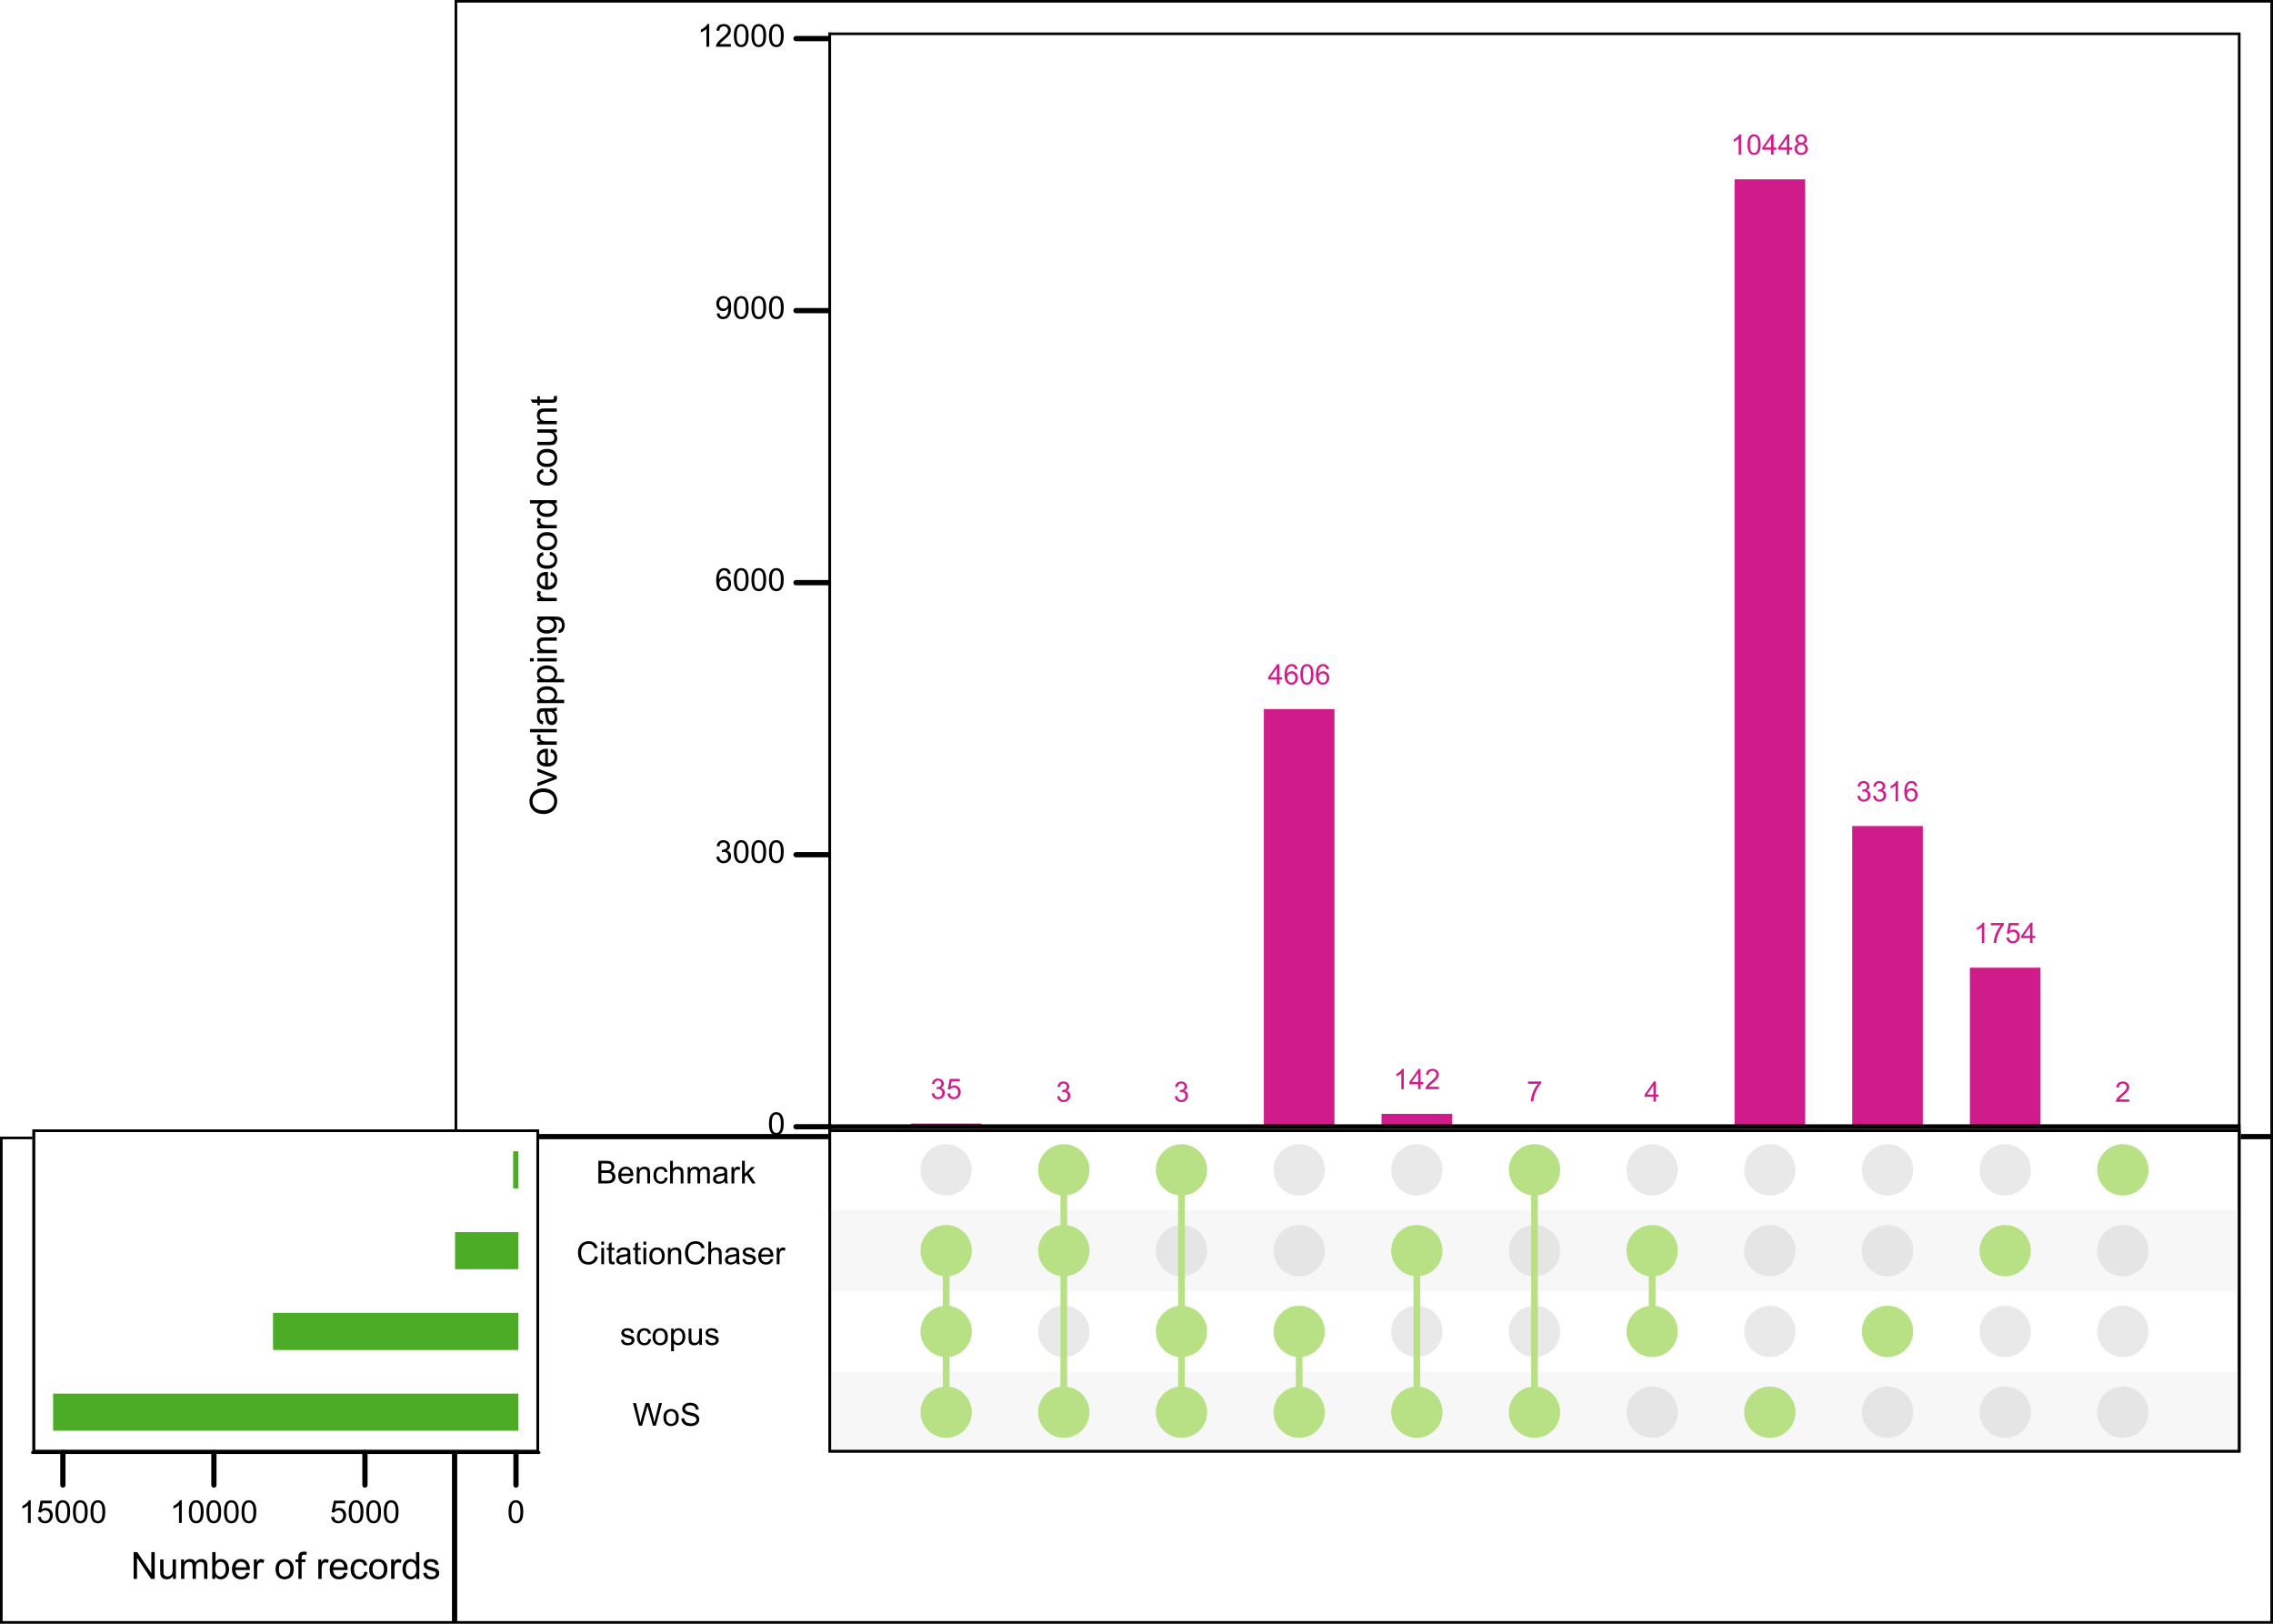 <?xml version="1.0" encoding="UTF-8"?>
<svg xmlns="http://www.w3.org/2000/svg" xmlns:xlink="http://www.w3.org/1999/xlink" width="504" height="360" viewBox="0 0 504 360">
<defs>
<g>
<g id="glyph-0-0">
<path d="M 0.262 -1.184 L 0.812 -1.258 C 0.875 -0.945 0.984 -0.719 1.137 -0.582 C 1.289 -0.445 1.473 -0.375 1.691 -0.375 C 1.949 -0.375 2.168 -0.465 2.348 -0.645 C 2.523 -0.824 2.613 -1.047 2.613 -1.312 C 2.613 -1.562 2.531 -1.773 2.367 -1.938 C 2.199 -2.102 1.992 -2.184 1.734 -2.184 C 1.633 -2.184 1.504 -2.16 1.348 -2.121 L 1.41 -2.605 C 1.445 -2.602 1.477 -2.598 1.496 -2.598 C 1.73 -2.598 1.941 -2.66 2.129 -2.781 C 2.316 -2.902 2.41 -3.094 2.41 -3.348 C 2.41 -3.547 2.344 -3.715 2.207 -3.848 C 2.07 -3.98 1.895 -4.047 1.68 -4.047 C 1.465 -4.047 1.285 -3.98 1.145 -3.844 C 1 -3.711 0.91 -3.508 0.867 -3.238 L 0.316 -3.336 C 0.387 -3.707 0.539 -3.992 0.777 -4.195 C 1.016 -4.398 1.312 -4.5 1.664 -4.5 C 1.91 -4.5 2.137 -4.445 2.34 -4.34 C 2.547 -4.238 2.703 -4.094 2.812 -3.914 C 2.922 -3.73 2.977 -3.539 2.977 -3.336 C 2.977 -3.141 2.926 -2.965 2.82 -2.805 C 2.719 -2.648 2.562 -2.52 2.359 -2.426 C 2.625 -2.367 2.832 -2.238 2.977 -2.047 C 3.125 -1.855 3.195 -1.613 3.195 -1.324 C 3.195 -0.934 3.055 -0.602 2.77 -0.328 C 2.484 -0.055 2.125 0.078 1.688 0.078 C 1.293 0.078 0.969 -0.039 0.707 -0.273 C 0.449 -0.508 0.301 -0.809 0.262 -1.184 Z M 0.262 -1.184 "/>
</g>
<g id="glyph-0-1">
<path d="M 0.262 -1.172 L 0.836 -1.223 C 0.879 -0.941 0.98 -0.73 1.137 -0.59 C 1.293 -0.445 1.48 -0.375 1.699 -0.375 C 1.965 -0.375 2.188 -0.477 2.371 -0.676 C 2.555 -0.875 2.648 -1.141 2.648 -1.469 C 2.648 -1.785 2.559 -2.031 2.383 -2.211 C 2.207 -2.395 1.977 -2.484 1.691 -2.484 C 1.512 -2.484 1.352 -2.445 1.211 -2.363 C 1.066 -2.285 0.957 -2.18 0.875 -2.051 L 0.359 -2.117 L 0.793 -4.418 L 3.02 -4.418 L 3.02 -3.895 L 1.23 -3.895 L 0.992 -2.691 C 1.258 -2.879 1.543 -2.973 1.836 -2.973 C 2.227 -2.973 2.559 -2.836 2.828 -2.562 C 3.098 -2.293 3.23 -1.945 3.23 -1.52 C 3.23 -1.113 3.113 -0.762 2.875 -0.469 C 2.59 -0.105 2.195 0.078 1.699 0.078 C 1.293 0.078 0.961 -0.039 0.703 -0.266 C 0.445 -0.492 0.297 -0.797 0.262 -1.172 Z M 0.262 -1.172 "/>
</g>
<g id="glyph-0-2">
<path d="M 2.023 0 L 2.023 -1.074 L 0.078 -1.074 L 0.078 -1.578 L 2.125 -4.48 L 2.574 -4.48 L 2.574 -1.578 L 3.18 -1.578 L 3.18 -1.074 L 2.574 -1.074 L 2.574 0 L 2.023 0 M 2.023 -1.578 L 2.023 -3.598 L 0.621 -1.578 Z M 2.023 -1.578 "/>
</g>
<g id="glyph-0-3">
<path d="M 3.113 -3.383 L 2.566 -3.34 C 2.52 -3.559 2.449 -3.715 2.359 -3.812 C 2.211 -3.969 2.027 -4.047 1.809 -4.047 C 1.633 -4.047 1.48 -3.996 1.348 -3.898 C 1.176 -3.773 1.039 -3.59 0.938 -3.348 C 0.84 -3.105 0.785 -2.758 0.781 -2.312 C 0.914 -2.512 1.078 -2.664 1.27 -2.762 C 1.461 -2.859 1.66 -2.906 1.871 -2.906 C 2.238 -2.906 2.551 -2.773 2.809 -2.5 C 3.066 -2.23 3.195 -1.883 3.195 -1.453 C 3.195 -1.172 3.133 -0.914 3.012 -0.672 C 2.891 -0.43 2.723 -0.246 2.512 -0.117 C 2.301 0.012 2.059 0.078 1.793 0.078 C 1.332 0.078 0.957 -0.094 0.668 -0.43 C 0.379 -0.766 0.234 -1.324 0.234 -2.098 C 0.234 -2.961 0.395 -3.594 0.715 -3.984 C 0.996 -4.328 1.371 -4.5 1.844 -4.5 C 2.195 -4.5 2.484 -4.398 2.711 -4.203 C 2.934 -4.004 3.07 -3.73 3.113 -3.383 M 0.867 -1.453 C 0.867 -1.262 0.91 -1.082 0.988 -0.906 C 1.07 -0.734 1.184 -0.602 1.328 -0.512 C 1.473 -0.422 1.621 -0.375 1.781 -0.375 C 2.016 -0.375 2.215 -0.469 2.383 -0.656 C 2.547 -0.844 2.633 -1.098 2.633 -1.422 C 2.633 -1.73 2.551 -1.977 2.383 -2.152 C 2.219 -2.332 2.012 -2.422 1.762 -2.422 C 1.512 -2.422 1.301 -2.332 1.129 -2.152 C 0.953 -1.977 0.867 -1.742 0.867 -1.453 Z M 0.867 -1.453 "/>
</g>
<g id="glyph-0-4">
<path d="M 0.262 -2.211 C 0.262 -2.738 0.312 -3.164 0.422 -3.488 C 0.531 -3.812 0.695 -4.062 0.91 -4.234 C 1.125 -4.41 1.395 -4.5 1.723 -4.5 C 1.961 -4.5 2.172 -4.449 2.352 -4.355 C 2.535 -4.258 2.684 -4.117 2.805 -3.934 C 2.922 -3.754 3.012 -3.531 3.082 -3.27 C 3.148 -3.008 3.184 -2.652 3.184 -2.211 C 3.184 -1.684 3.129 -1.262 3.02 -0.938 C 2.91 -0.613 2.75 -0.363 2.535 -0.188 C 2.32 -0.012 2.051 0.078 1.723 0.078 C 1.289 0.078 0.949 -0.078 0.703 -0.387 C 0.406 -0.762 0.262 -1.367 0.262 -2.211 M 0.824 -2.211 C 0.824 -1.473 0.91 -0.984 1.082 -0.742 C 1.254 -0.496 1.469 -0.375 1.723 -0.375 C 1.973 -0.375 2.188 -0.5 2.359 -0.742 C 2.531 -0.988 2.617 -1.477 2.617 -2.211 C 2.617 -2.949 2.531 -3.438 2.359 -3.68 C 2.188 -3.922 1.973 -4.043 1.715 -4.043 C 1.461 -4.043 1.262 -3.938 1.109 -3.723 C 0.922 -3.449 0.824 -2.945 0.824 -2.211 Z M 0.824 -2.211 "/>
</g>
<g id="glyph-0-5">
<path d="M 2.332 0 L 1.781 0 L 1.781 -3.504 C 1.648 -3.379 1.477 -3.254 1.262 -3.125 C 1.047 -3 0.852 -2.906 0.68 -2.844 L 0.68 -3.375 C 0.988 -3.52 1.258 -3.695 1.488 -3.898 C 1.719 -4.105 1.883 -4.305 1.977 -4.5 L 2.332 -4.5 Z M 2.332 0 "/>
</g>
<g id="glyph-0-6">
<path d="M 3.152 -0.527 L 3.152 0 L 0.191 0 C 0.184 -0.133 0.207 -0.262 0.254 -0.383 C 0.328 -0.582 0.449 -0.781 0.617 -0.977 C 0.781 -1.172 1.023 -1.398 1.336 -1.656 C 1.824 -2.055 2.152 -2.371 2.324 -2.605 C 2.492 -2.84 2.578 -3.059 2.578 -3.266 C 2.578 -3.484 2.5 -3.668 2.348 -3.82 C 2.191 -3.969 1.988 -4.043 1.734 -4.043 C 1.473 -4.043 1.258 -3.965 1.102 -3.805 C 0.941 -3.645 0.859 -3.426 0.859 -3.145 L 0.293 -3.203 C 0.332 -3.625 0.477 -3.945 0.73 -4.168 C 0.984 -4.387 1.324 -4.5 1.75 -4.5 C 2.18 -4.5 2.52 -4.379 2.77 -4.141 C 3.02 -3.902 3.145 -3.609 3.145 -3.254 C 3.145 -3.074 3.109 -2.898 3.035 -2.727 C 2.961 -2.555 2.84 -2.371 2.668 -2.18 C 2.5 -1.988 2.219 -1.727 1.82 -1.391 C 1.492 -1.113 1.281 -0.926 1.188 -0.828 C 1.094 -0.727 1.016 -0.629 0.953 -0.527 Z M 3.152 -0.527 "/>
</g>
<g id="glyph-0-7">
<path d="M 0.297 -3.895 L 0.297 -4.422 L 3.195 -4.422 L 3.195 -3.996 C 2.91 -3.691 2.629 -3.289 2.348 -2.785 C 2.07 -2.281 1.852 -1.762 1.699 -1.23 C 1.59 -0.855 1.52 -0.445 1.488 0 L 0.922 0 C 0.93 -0.352 1 -0.777 1.133 -1.277 C 1.262 -1.777 1.453 -2.258 1.699 -2.723 C 1.949 -3.184 2.211 -3.574 2.492 -3.895 Z M 0.297 -3.895 "/>
</g>
<g id="glyph-0-8">
<path d="M 1.105 -2.43 C 0.879 -2.512 0.711 -2.633 0.598 -2.789 C 0.488 -2.941 0.434 -3.129 0.434 -3.344 C 0.434 -3.668 0.551 -3.945 0.785 -4.164 C 1.02 -4.387 1.332 -4.5 1.723 -4.5 C 2.113 -4.5 2.426 -4.387 2.664 -4.16 C 2.902 -3.93 3.023 -3.656 3.023 -3.328 C 3.023 -3.121 2.969 -2.941 2.859 -2.785 C 2.75 -2.633 2.586 -2.512 2.363 -2.43 C 2.637 -2.34 2.848 -2.195 2.992 -1.996 C 3.133 -1.797 3.207 -1.559 3.207 -1.281 C 3.207 -0.898 3.07 -0.574 2.801 -0.316 C 2.527 -0.055 2.172 0.078 1.73 0.078 C 1.289 0.078 0.93 -0.055 0.66 -0.316 C 0.391 -0.578 0.254 -0.906 0.254 -1.297 C 0.254 -1.586 0.328 -1.832 0.477 -2.027 C 0.621 -2.223 0.832 -2.359 1.105 -2.43 M 0.996 -3.363 C 0.996 -3.148 1.066 -2.977 1.203 -2.844 C 1.336 -2.707 1.516 -2.641 1.734 -2.641 C 1.945 -2.641 2.117 -2.707 2.254 -2.84 C 2.391 -2.973 2.457 -3.137 2.457 -3.332 C 2.457 -3.535 2.387 -3.703 2.246 -3.84 C 2.109 -3.977 1.934 -4.047 1.727 -4.047 C 1.516 -4.047 1.344 -3.98 1.203 -3.844 C 1.066 -3.711 0.996 -3.551 0.996 -3.363 M 0.82 -1.293 C 0.82 -1.137 0.855 -0.984 0.93 -0.836 C 1.004 -0.691 1.117 -0.578 1.262 -0.496 C 1.41 -0.418 1.566 -0.375 1.734 -0.375 C 2 -0.375 2.215 -0.461 2.387 -0.629 C 2.559 -0.797 2.645 -1.016 2.645 -1.273 C 2.645 -1.539 2.555 -1.758 2.379 -1.934 C 2.203 -2.105 1.984 -2.191 1.719 -2.191 C 1.457 -2.191 1.246 -2.105 1.074 -1.934 C 0.902 -1.762 0.82 -1.551 0.82 -1.293 Z M 0.82 -1.293 "/>
</g>
<g id="glyph-1-0">
<path d="M 0.289 -2.473 C 0.289 -3.062 0.352 -3.539 0.473 -3.902 C 0.594 -4.262 0.777 -4.543 1.016 -4.738 C 1.258 -4.934 1.559 -5.031 1.926 -5.031 C 2.191 -5.031 2.43 -4.977 2.633 -4.867 C 2.836 -4.762 3.004 -4.605 3.133 -4.402 C 3.266 -4.195 3.371 -3.949 3.445 -3.656 C 3.52 -3.363 3.559 -2.969 3.559 -2.473 C 3.559 -1.883 3.496 -1.41 3.375 -1.047 C 3.258 -0.688 3.074 -0.406 2.836 -0.211 C 2.594 -0.012 2.293 0.086 1.926 0.086 C 1.441 0.086 1.062 -0.086 0.785 -0.434 C 0.457 -0.852 0.289 -1.531 0.289 -2.473 M 0.922 -2.473 C 0.922 -1.648 1.02 -1.102 1.211 -0.828 C 1.402 -0.555 1.641 -0.422 1.926 -0.422 C 2.207 -0.422 2.445 -0.559 2.637 -0.832 C 2.828 -1.105 2.926 -1.652 2.926 -2.473 C 2.926 -3.297 2.828 -3.844 2.637 -4.117 C 2.445 -4.387 2.203 -4.523 1.918 -4.523 C 1.637 -4.523 1.41 -4.402 1.242 -4.164 C 1.027 -3.859 0.922 -3.293 0.922 -2.473 Z M 0.922 -2.473 "/>
</g>
<g id="glyph-1-1">
<path d="M 0.293 -1.324 L 0.91 -1.406 C 0.98 -1.055 1.102 -0.805 1.27 -0.652 C 1.441 -0.496 1.645 -0.422 1.891 -0.422 C 2.18 -0.422 2.426 -0.52 2.625 -0.723 C 2.824 -0.922 2.922 -1.172 2.922 -1.465 C 2.922 -1.75 2.828 -1.98 2.645 -2.164 C 2.461 -2.348 2.227 -2.441 1.941 -2.441 C 1.824 -2.441 1.68 -2.418 1.508 -2.371 L 1.574 -2.914 C 1.617 -2.906 1.648 -2.906 1.676 -2.906 C 1.938 -2.906 2.172 -2.973 2.383 -3.109 C 2.594 -3.246 2.695 -3.457 2.695 -3.742 C 2.695 -3.969 2.621 -4.156 2.469 -4.305 C 2.316 -4.453 2.117 -4.523 1.875 -4.523 C 1.637 -4.523 1.438 -4.449 1.277 -4.301 C 1.117 -4.148 1.016 -3.922 0.969 -3.625 L 0.355 -3.734 C 0.43 -4.145 0.602 -4.465 0.867 -4.691 C 1.133 -4.918 1.465 -5.031 1.863 -5.031 C 2.137 -5.031 2.387 -4.973 2.617 -4.855 C 2.848 -4.738 3.023 -4.578 3.145 -4.375 C 3.27 -4.172 3.328 -3.957 3.328 -3.73 C 3.328 -3.512 3.27 -3.316 3.156 -3.137 C 3.039 -2.961 2.867 -2.82 2.641 -2.715 C 2.934 -2.645 3.164 -2.504 3.328 -2.289 C 3.492 -2.074 3.574 -1.805 3.574 -1.48 C 3.574 -1.043 3.414 -0.672 3.098 -0.367 C 2.777 -0.062 2.375 0.09 1.887 0.09 C 1.445 0.09 1.082 -0.043 0.793 -0.305 C 0.5 -0.566 0.336 -0.906 0.293 -1.324 Z M 0.293 -1.324 "/>
</g>
<g id="glyph-1-2">
<path d="M 3.484 -3.785 L 2.871 -3.734 C 2.816 -3.977 2.738 -4.152 2.641 -4.262 C 2.473 -4.438 2.266 -4.523 2.023 -4.523 C 1.828 -4.523 1.656 -4.469 1.508 -4.359 C 1.312 -4.219 1.16 -4.016 1.051 -3.742 C 0.938 -3.473 0.879 -3.086 0.875 -2.586 C 1.023 -2.809 1.203 -2.977 1.418 -3.086 C 1.633 -3.195 1.855 -3.25 2.094 -3.25 C 2.5 -3.25 2.852 -3.098 3.141 -2.797 C 3.426 -2.496 3.57 -2.105 3.57 -1.625 C 3.57 -1.312 3.504 -1.02 3.367 -0.75 C 3.234 -0.48 3.047 -0.273 2.809 -0.129 C 2.574 0.012 2.305 0.086 2.004 0.086 C 1.492 0.086 1.07 -0.102 0.75 -0.48 C 0.426 -0.855 0.262 -1.48 0.262 -2.344 C 0.262 -3.312 0.441 -4.016 0.801 -4.457 C 1.113 -4.84 1.531 -5.031 2.062 -5.031 C 2.457 -5.031 2.777 -4.922 3.031 -4.699 C 3.281 -4.48 3.434 -4.172 3.484 -3.785 M 0.969 -1.625 C 0.969 -1.41 1.016 -1.207 1.105 -1.016 C 1.195 -0.82 1.32 -0.676 1.484 -0.574 C 1.645 -0.473 1.816 -0.422 1.992 -0.422 C 2.254 -0.422 2.477 -0.523 2.664 -0.734 C 2.848 -0.945 2.941 -1.23 2.941 -1.59 C 2.941 -1.938 2.852 -2.207 2.664 -2.406 C 2.48 -2.605 2.25 -2.707 1.969 -2.707 C 1.691 -2.707 1.453 -2.605 1.262 -2.406 C 1.066 -2.207 0.969 -1.945 0.969 -1.625 Z M 0.969 -1.625 "/>
</g>
<g id="glyph-1-3">
<path d="M 0.383 -1.16 L 0.973 -1.215 C 1.023 -0.934 1.121 -0.734 1.262 -0.609 C 1.402 -0.484 1.582 -0.422 1.805 -0.422 C 1.992 -0.422 2.16 -0.465 2.301 -0.551 C 2.445 -0.637 2.562 -0.754 2.652 -0.898 C 2.742 -1.043 2.82 -1.238 2.883 -1.484 C 2.941 -1.73 2.973 -1.98 2.973 -2.234 C 2.973 -2.262 2.973 -2.305 2.969 -2.359 C 2.848 -2.164 2.68 -2.004 2.465 -1.883 C 2.254 -1.758 2.023 -1.699 1.773 -1.699 C 1.359 -1.699 1.008 -1.848 0.723 -2.148 C 0.434 -2.449 0.289 -2.848 0.289 -3.34 C 0.289 -3.848 0.441 -4.258 0.738 -4.566 C 1.039 -4.875 1.414 -5.031 1.867 -5.031 C 2.191 -5.031 2.488 -4.945 2.762 -4.77 C 3.031 -4.594 3.234 -4.344 3.375 -4.02 C 3.516 -3.691 3.586 -3.223 3.586 -2.609 C 3.586 -1.969 3.516 -1.457 3.375 -1.078 C 3.238 -0.699 3.031 -0.41 2.758 -0.211 C 2.48 -0.016 2.16 0.086 1.789 0.086 C 1.398 0.086 1.078 -0.023 0.832 -0.242 C 0.582 -0.457 0.434 -0.766 0.383 -1.16 M 2.902 -3.371 C 2.902 -3.723 2.809 -4.004 2.621 -4.211 C 2.434 -4.418 2.207 -4.523 1.941 -4.523 C 1.668 -4.523 1.43 -4.41 1.227 -4.188 C 1.023 -3.965 0.922 -3.676 0.922 -3.32 C 0.922 -3 1.02 -2.742 1.211 -2.543 C 1.402 -2.344 1.641 -2.242 1.926 -2.242 C 2.211 -2.242 2.441 -2.344 2.625 -2.543 C 2.809 -2.742 2.902 -3.016 2.902 -3.371 Z M 2.902 -3.371 "/>
</g>
<g id="glyph-1-4">
<path d="M 2.609 0 L 1.992 0 L 1.992 -3.922 C 1.844 -3.777 1.648 -3.637 1.41 -3.496 C 1.168 -3.355 0.953 -3.25 0.762 -3.18 L 0.762 -3.773 C 1.105 -3.934 1.406 -4.133 1.664 -4.359 C 1.922 -4.59 2.105 -4.816 2.211 -5.031 L 2.609 -5.031 Z M 2.609 0 "/>
</g>
<g id="glyph-1-5">
<path d="M 3.523 -0.59 L 3.523 0 L 0.211 0 C 0.207 -0.148 0.23 -0.289 0.285 -0.426 C 0.367 -0.652 0.504 -0.875 0.688 -1.094 C 0.875 -1.312 1.145 -1.566 1.492 -1.852 C 2.039 -2.301 2.406 -2.652 2.598 -2.914 C 2.789 -3.176 2.883 -3.422 2.883 -3.652 C 2.883 -3.898 2.797 -4.102 2.625 -4.27 C 2.449 -4.438 2.223 -4.523 1.941 -4.523 C 1.645 -4.523 1.406 -4.434 1.23 -4.254 C 1.055 -4.078 0.961 -3.832 0.961 -3.516 L 0.328 -3.582 C 0.371 -4.055 0.535 -4.414 0.816 -4.66 C 1.098 -4.906 1.48 -5.031 1.953 -5.031 C 2.438 -5.031 2.816 -4.898 3.098 -4.633 C 3.375 -4.363 3.516 -4.035 3.516 -3.641 C 3.516 -3.441 3.477 -3.242 3.395 -3.047 C 3.312 -2.855 3.176 -2.652 2.984 -2.438 C 2.797 -2.223 2.48 -1.93 2.039 -1.555 C 1.668 -1.246 1.43 -1.035 1.328 -0.926 C 1.223 -0.812 1.133 -0.703 1.066 -0.59 Z M 3.523 -0.59 "/>
</g>
<g id="glyph-1-6">
<path d="M 1.414 0 L 0.086 -5.012 L 0.766 -5.012 L 1.527 -1.727 C 1.609 -1.383 1.68 -1.039 1.738 -0.699 C 1.867 -1.234 1.941 -1.547 1.965 -1.625 L 2.918 -5.012 L 3.719 -5.012 L 4.438 -2.477 C 4.617 -1.844 4.746 -1.254 4.828 -0.699 C 4.891 -1.016 4.973 -1.383 5.074 -1.789 L 5.863 -5.012 L 6.527 -5.012 L 5.156 0 L 4.516 0 L 3.461 -3.816 C 3.371 -4.137 3.316 -4.332 3.301 -4.406 C 3.25 -4.176 3.199 -3.98 3.156 -3.816 L 2.094 0 Z M 1.414 0 "/>
</g>
<g id="glyph-1-7">
<path d="M 0.234 -1.816 C 0.234 -2.488 0.418 -2.984 0.793 -3.309 C 1.105 -3.578 1.484 -3.711 1.934 -3.711 C 2.434 -3.711 2.84 -3.547 3.156 -3.223 C 3.477 -2.895 3.633 -2.441 3.633 -1.867 C 3.633 -1.398 3.562 -1.031 3.422 -0.766 C 3.281 -0.496 3.078 -0.289 2.812 -0.141 C 2.543 0.008 2.25 0.082 1.934 0.082 C 1.426 0.082 1.016 -0.082 0.703 -0.406 C 0.391 -0.734 0.234 -1.203 0.234 -1.816 M 0.863 -1.816 C 0.863 -1.352 0.965 -1.004 1.168 -0.77 C 1.371 -0.539 1.625 -0.422 1.934 -0.422 C 2.238 -0.422 2.492 -0.539 2.695 -0.773 C 2.898 -1.004 3 -1.359 3 -1.836 C 3 -2.285 2.898 -2.625 2.695 -2.855 C 2.492 -3.086 2.238 -3.203 1.934 -3.203 C 1.625 -3.203 1.371 -3.086 1.168 -2.859 C 0.965 -2.629 0.863 -2.281 0.863 -1.816 Z M 0.863 -1.816 "/>
</g>
<g id="glyph-1-8">
<path d="M 0.312 -1.609 L 0.941 -1.664 C 0.969 -1.414 1.039 -1.207 1.148 -1.047 C 1.254 -0.887 1.422 -0.758 1.652 -0.656 C 1.879 -0.559 2.137 -0.508 2.422 -0.508 C 2.672 -0.508 2.895 -0.547 3.09 -0.621 C 3.285 -0.695 3.426 -0.801 3.523 -0.93 C 3.617 -1.062 3.664 -1.207 3.664 -1.359 C 3.664 -1.516 3.617 -1.656 3.527 -1.773 C 3.438 -1.891 3.285 -1.988 3.078 -2.066 C 2.941 -2.121 2.645 -2.203 2.184 -2.312 C 1.723 -2.422 1.402 -2.527 1.219 -2.625 C 0.977 -2.75 0.801 -2.906 0.684 -3.09 C 0.566 -3.277 0.508 -3.484 0.508 -3.715 C 0.508 -3.969 0.578 -4.203 0.723 -4.426 C 0.863 -4.645 1.074 -4.812 1.352 -4.926 C 1.625 -5.039 1.934 -5.098 2.27 -5.098 C 2.641 -5.098 2.969 -5.035 3.254 -4.918 C 3.535 -4.797 3.754 -4.621 3.906 -4.391 C 4.059 -4.156 4.141 -3.895 4.152 -3.598 L 3.516 -3.551 C 3.484 -3.867 3.367 -4.105 3.172 -4.27 C 2.973 -4.43 2.684 -4.512 2.297 -4.512 C 1.895 -4.512 1.605 -4.438 1.422 -4.293 C 1.238 -4.145 1.145 -3.969 1.145 -3.758 C 1.145 -3.578 1.211 -3.43 1.34 -3.316 C 1.469 -3.199 1.801 -3.082 2.34 -2.957 C 2.879 -2.836 3.25 -2.73 3.449 -2.641 C 3.742 -2.504 3.957 -2.332 4.094 -2.129 C 4.234 -1.922 4.305 -1.684 4.305 -1.414 C 4.305 -1.148 4.227 -0.898 4.074 -0.66 C 3.922 -0.426 3.703 -0.242 3.418 -0.109 C 3.129 0.02 2.809 0.086 2.449 0.086 C 1.996 0.086 1.617 0.02 1.312 -0.113 C 1.004 -0.246 0.766 -0.445 0.59 -0.711 C 0.414 -0.977 0.324 -1.273 0.312 -1.609 Z M 0.312 -1.609 "/>
</g>
<g id="glyph-1-9">
<path d="M 0.215 -1.082 L 0.824 -1.18 C 0.859 -0.934 0.953 -0.75 1.109 -0.617 C 1.266 -0.488 1.484 -0.422 1.766 -0.422 C 2.047 -0.422 2.258 -0.48 2.391 -0.598 C 2.531 -0.711 2.598 -0.848 2.598 -1 C 2.598 -1.141 2.539 -1.25 2.418 -1.328 C 2.332 -1.383 2.121 -1.453 1.789 -1.539 C 1.336 -1.652 1.023 -1.75 0.848 -1.832 C 0.676 -1.918 0.543 -2.031 0.453 -2.18 C 0.363 -2.324 0.316 -2.488 0.316 -2.664 C 0.316 -2.828 0.355 -2.977 0.43 -3.117 C 0.504 -3.254 0.605 -3.367 0.73 -3.461 C 0.828 -3.531 0.957 -3.59 1.121 -3.637 C 1.289 -3.688 1.465 -3.711 1.656 -3.711 C 1.938 -3.711 2.188 -3.672 2.406 -3.59 C 2.621 -3.508 2.777 -3.395 2.883 -3.254 C 2.984 -3.117 3.055 -2.93 3.094 -2.695 L 2.492 -2.609 C 2.465 -2.797 2.387 -2.945 2.254 -3.047 C 2.125 -3.152 1.938 -3.207 1.699 -3.207 C 1.418 -3.207 1.215 -3.16 1.094 -3.066 C 0.973 -2.973 0.914 -2.863 0.914 -2.738 C 0.914 -2.656 0.938 -2.586 0.988 -2.523 C 1.039 -2.457 1.117 -2.402 1.223 -2.359 C 1.285 -2.336 1.465 -2.281 1.766 -2.203 C 2.203 -2.086 2.508 -1.988 2.68 -1.914 C 2.852 -1.84 2.984 -1.734 3.082 -1.594 C 3.18 -1.453 3.23 -1.277 3.23 -1.066 C 3.23 -0.859 3.172 -0.668 3.051 -0.488 C 2.93 -0.305 2.758 -0.164 2.531 -0.066 C 2.309 0.031 2.051 0.082 1.766 0.082 C 1.297 0.082 0.938 -0.016 0.688 -0.211 C 0.441 -0.406 0.285 -0.699 0.215 -1.082 Z M 0.215 -1.082 "/>
</g>
<g id="glyph-1-10">
<path d="M 2.828 -1.328 L 3.434 -1.25 C 3.367 -0.836 3.199 -0.508 2.926 -0.273 C 2.656 -0.035 2.32 0.082 1.926 0.082 C 1.426 0.082 1.027 -0.082 0.727 -0.406 C 0.426 -0.73 0.273 -1.195 0.273 -1.801 C 0.273 -2.191 0.34 -2.535 0.469 -2.828 C 0.598 -3.125 0.797 -3.344 1.062 -3.492 C 1.328 -3.637 1.617 -3.711 1.93 -3.711 C 2.32 -3.711 2.645 -3.613 2.895 -3.414 C 3.145 -3.215 3.305 -2.93 3.375 -2.562 L 2.777 -2.473 C 2.723 -2.715 2.621 -2.898 2.477 -3.023 C 2.332 -3.145 2.156 -3.207 1.953 -3.207 C 1.641 -3.207 1.391 -3.094 1.195 -2.871 C 1.004 -2.652 0.906 -2.301 0.906 -1.82 C 0.906 -1.332 1 -0.977 1.188 -0.754 C 1.371 -0.535 1.617 -0.422 1.918 -0.422 C 2.16 -0.422 2.359 -0.496 2.523 -0.645 C 2.684 -0.793 2.785 -1.023 2.828 -1.328 Z M 2.828 -1.328 "/>
</g>
<g id="glyph-1-11">
<path d="M 0.461 1.391 L 0.461 -3.629 L 1.023 -3.629 L 1.023 -3.156 C 1.152 -3.344 1.305 -3.48 1.469 -3.574 C 1.637 -3.664 1.836 -3.711 2.074 -3.711 C 2.383 -3.711 2.656 -3.633 2.895 -3.473 C 3.133 -3.312 3.312 -3.09 3.43 -2.797 C 3.551 -2.508 3.613 -2.188 3.613 -1.844 C 3.613 -1.473 3.547 -1.137 3.414 -0.84 C 3.281 -0.543 3.086 -0.312 2.832 -0.156 C 2.578 0.004 2.312 0.082 2.031 0.082 C 1.824 0.082 1.641 0.039 1.477 -0.047 C 1.316 -0.133 1.18 -0.242 1.078 -0.375 L 1.078 1.391 L 0.461 1.391 M 1.02 -1.793 C 1.02 -1.328 1.113 -0.98 1.301 -0.758 C 1.492 -0.535 1.719 -0.422 1.988 -0.422 C 2.262 -0.422 2.496 -0.539 2.691 -0.77 C 2.887 -1.004 2.984 -1.359 2.984 -1.844 C 2.984 -2.309 2.891 -2.656 2.699 -2.883 C 2.508 -3.113 2.281 -3.23 2.016 -3.23 C 1.754 -3.23 1.523 -3.109 1.32 -2.863 C 1.121 -2.617 1.02 -2.262 1.02 -1.793 Z M 1.02 -1.793 "/>
</g>
<g id="glyph-1-12">
<path d="M 2.84 0 L 2.84 -0.531 C 2.559 -0.125 2.172 0.082 1.688 0.082 C 1.473 0.082 1.273 0.039 1.09 -0.039 C 0.902 -0.125 0.766 -0.227 0.676 -0.352 C 0.586 -0.473 0.523 -0.625 0.484 -0.805 C 0.461 -0.926 0.449 -1.117 0.449 -1.383 L 0.449 -3.629 L 1.062 -3.629 L 1.062 -1.617 C 1.062 -1.297 1.074 -1.078 1.102 -0.969 C 1.141 -0.805 1.223 -0.68 1.348 -0.586 C 1.473 -0.492 1.625 -0.449 1.812 -0.449 C 1.996 -0.449 2.168 -0.496 2.332 -0.59 C 2.492 -0.684 2.605 -0.812 2.676 -0.977 C 2.742 -1.141 2.773 -1.375 2.773 -1.684 L 2.773 -3.629 L 3.391 -3.629 L 3.391 0 Z M 2.84 0 "/>
</g>
<g id="glyph-1-13">
<path d="M 4.117 -1.758 L 4.777 -1.59 C 4.641 -1.043 4.391 -0.629 4.027 -0.344 C 3.668 -0.059 3.227 0.086 2.703 0.086 C 2.164 0.086 1.723 -0.023 1.387 -0.246 C 1.047 -0.465 0.789 -0.781 0.613 -1.199 C 0.438 -1.617 0.348 -2.062 0.348 -2.543 C 0.348 -3.066 0.449 -3.52 0.648 -3.91 C 0.848 -4.297 1.129 -4.594 1.5 -4.793 C 1.867 -4.996 2.273 -5.098 2.715 -5.098 C 3.215 -5.098 3.637 -4.969 3.977 -4.715 C 4.32 -4.457 4.559 -4.098 4.691 -3.637 L 4.039 -3.484 C 3.922 -3.848 3.754 -4.113 3.535 -4.281 C 3.312 -4.445 3.035 -4.527 2.699 -4.527 C 2.316 -4.527 1.992 -4.438 1.734 -4.25 C 1.477 -4.066 1.293 -3.82 1.188 -3.508 C 1.086 -3.199 1.031 -2.875 1.031 -2.547 C 1.031 -2.121 1.094 -1.75 1.219 -1.43 C 1.344 -1.113 1.535 -0.875 1.797 -0.719 C 2.059 -0.562 2.344 -0.48 2.648 -0.48 C 3.02 -0.48 3.336 -0.59 3.594 -0.805 C 3.852 -1.016 4.023 -1.336 4.117 -1.758 Z M 4.117 -1.758 "/>
</g>
<g id="glyph-1-14">
<path d="M 0.465 -4.305 L 0.465 -5.012 L 1.078 -5.012 L 1.078 -4.305 L 0.465 -4.305 M 0.465 0 L 0.465 -3.629 L 1.078 -3.629 L 1.078 0 Z M 0.465 0 "/>
</g>
<g id="glyph-1-15">
<path d="M 1.805 -0.551 L 1.895 -0.008 C 1.719 0.031 1.566 0.047 1.43 0.047 C 1.207 0.047 1.031 0.012 0.91 -0.059 C 0.785 -0.129 0.699 -0.223 0.648 -0.336 C 0.598 -0.453 0.574 -0.695 0.574 -1.062 L 0.574 -3.152 L 0.125 -3.152 L 0.125 -3.629 L 0.574 -3.629 L 0.574 -4.527 L 1.188 -4.898 L 1.188 -3.629 L 1.805 -3.629 L 1.805 -3.152 L 1.188 -3.152 L 1.188 -1.027 C 1.188 -0.852 1.195 -0.742 1.219 -0.691 C 1.238 -0.641 1.277 -0.602 1.324 -0.57 C 1.375 -0.543 1.445 -0.527 1.535 -0.527 C 1.602 -0.527 1.691 -0.535 1.805 -0.551 Z M 1.805 -0.551 "/>
</g>
<g id="glyph-1-16">
<path d="M 2.828 -0.449 C 2.602 -0.254 2.383 -0.117 2.172 -0.039 C 1.961 0.043 1.734 0.082 1.492 0.082 C 1.094 0.082 0.789 -0.016 0.574 -0.211 C 0.359 -0.406 0.254 -0.652 0.254 -0.957 C 0.254 -1.133 0.293 -1.297 0.375 -1.445 C 0.457 -1.59 0.562 -1.711 0.691 -1.797 C 0.824 -1.887 0.969 -1.953 1.133 -2 C 1.254 -2.031 1.438 -2.062 1.68 -2.094 C 2.18 -2.152 2.543 -2.223 2.777 -2.305 C 2.781 -2.387 2.781 -2.441 2.781 -2.465 C 2.781 -2.715 2.723 -2.891 2.609 -2.992 C 2.449 -3.133 2.219 -3.203 1.906 -3.203 C 1.617 -3.203 1.402 -3.152 1.266 -3.051 C 1.129 -2.949 1.027 -2.77 0.961 -2.512 L 0.359 -2.594 C 0.414 -2.852 0.504 -3.059 0.629 -3.219 C 0.754 -3.375 0.934 -3.5 1.172 -3.582 C 1.41 -3.668 1.684 -3.711 1.996 -3.711 C 2.305 -3.711 2.559 -3.676 2.75 -3.602 C 2.945 -3.531 3.086 -3.438 3.18 -3.328 C 3.27 -3.219 3.332 -3.078 3.371 -2.91 C 3.391 -2.805 3.402 -2.613 3.402 -2.34 L 3.402 -1.52 C 3.402 -0.949 3.414 -0.586 3.441 -0.438 C 3.465 -0.285 3.52 -0.141 3.594 0 L 2.953 0 C 2.891 -0.129 2.848 -0.277 2.828 -0.449 M 2.777 -1.82 C 2.555 -1.73 2.219 -1.652 1.773 -1.59 C 1.52 -1.555 1.344 -1.512 1.238 -1.465 C 1.133 -1.422 1.051 -1.355 0.996 -1.266 C 0.938 -1.18 0.91 -1.082 0.91 -0.973 C 0.91 -0.809 0.973 -0.672 1.094 -0.562 C 1.219 -0.453 1.402 -0.398 1.641 -0.398 C 1.879 -0.398 2.09 -0.453 2.273 -0.555 C 2.457 -0.66 2.594 -0.801 2.68 -0.98 C 2.746 -1.121 2.777 -1.324 2.777 -1.598 Z M 2.777 -1.82 "/>
</g>
<g id="glyph-1-17">
<path d="M 0.461 0 L 0.461 -3.629 L 1.016 -3.629 L 1.016 -3.113 C 1.281 -3.512 1.668 -3.711 2.172 -3.711 C 2.391 -3.711 2.59 -3.672 2.773 -3.594 C 2.957 -3.516 3.094 -3.414 3.188 -3.285 C 3.277 -3.156 3.34 -3.004 3.375 -2.828 C 3.398 -2.715 3.41 -2.516 3.41 -2.23 L 3.41 0 L 2.797 0 L 2.797 -2.207 C 2.797 -2.457 2.773 -2.645 2.723 -2.77 C 2.676 -2.895 2.59 -2.992 2.469 -3.066 C 2.348 -3.141 2.203 -3.18 2.039 -3.18 C 1.777 -3.18 1.551 -3.094 1.363 -2.93 C 1.172 -2.762 1.078 -2.445 1.078 -1.984 L 1.078 0 Z M 0.461 0 "/>
</g>
<g id="glyph-1-18">
<path d="M 0.461 0 L 0.461 -5.012 L 1.078 -5.012 L 1.078 -3.211 C 1.363 -3.547 1.727 -3.711 2.164 -3.711 C 2.434 -3.711 2.664 -3.66 2.863 -3.555 C 3.062 -3.445 3.203 -3.301 3.289 -3.113 C 3.375 -2.926 3.418 -2.656 3.418 -2.301 L 3.418 0 L 2.805 0 L 2.805 -2.301 C 2.805 -2.609 2.734 -2.832 2.602 -2.973 C 2.469 -3.113 2.281 -3.184 2.039 -3.184 C 1.855 -3.184 1.684 -3.137 1.523 -3.039 C 1.363 -2.945 1.246 -2.816 1.18 -2.656 C 1.109 -2.492 1.078 -2.27 1.078 -1.984 L 1.078 0 Z M 0.461 0 "/>
</g>
<g id="glyph-1-19">
<path d="M 2.945 -1.168 L 3.582 -1.09 C 3.48 -0.719 3.297 -0.43 3.023 -0.227 C 2.754 -0.02 2.406 0.082 1.984 0.082 C 1.453 0.082 1.035 -0.082 0.723 -0.41 C 0.41 -0.734 0.258 -1.195 0.258 -1.785 C 0.258 -2.395 0.414 -2.867 0.727 -3.207 C 1.043 -3.543 1.449 -3.711 1.953 -3.711 C 2.438 -3.711 2.832 -3.547 3.141 -3.215 C 3.449 -2.887 3.602 -2.422 3.602 -1.82 C 3.602 -1.785 3.602 -1.73 3.598 -1.656 L 0.891 -1.656 C 0.914 -1.258 1.027 -0.953 1.23 -0.742 C 1.434 -0.531 1.688 -0.422 1.988 -0.422 C 2.215 -0.422 2.406 -0.484 2.566 -0.602 C 2.727 -0.719 2.852 -0.91 2.945 -1.168 M 0.926 -2.164 L 2.953 -2.164 C 2.926 -2.469 2.848 -2.699 2.719 -2.852 C 2.523 -3.086 2.27 -3.207 1.957 -3.207 C 1.676 -3.207 1.438 -3.113 1.246 -2.922 C 1.055 -2.734 0.945 -2.48 0.926 -2.164 Z M 0.926 -2.164 "/>
</g>
<g id="glyph-1-20">
<path d="M 0.453 0 L 0.453 -3.629 L 1.008 -3.629 L 1.008 -3.078 C 1.148 -3.336 1.281 -3.508 1.398 -3.59 C 1.52 -3.672 1.652 -3.711 1.793 -3.711 C 2 -3.711 2.211 -3.645 2.426 -3.516 L 2.215 -2.941 C 2.062 -3.031 1.914 -3.074 1.766 -3.078 C 1.629 -3.074 1.508 -3.035 1.402 -2.953 C 1.293 -2.875 1.219 -2.762 1.172 -2.617 C 1.105 -2.398 1.07 -2.16 1.07 -1.898 L 1.07 0 Z M 0.453 0 "/>
</g>
<g id="glyph-1-21">
<path d="M 0.512 0 L 0.512 -5.012 L 2.391 -5.012 C 2.773 -5.012 3.082 -4.961 3.312 -4.859 C 3.547 -4.758 3.727 -4.602 3.855 -4.391 C 3.988 -4.18 4.055 -3.961 4.055 -3.73 C 4.055 -3.516 3.996 -3.312 3.879 -3.125 C 3.762 -2.934 3.586 -2.781 3.352 -2.664 C 3.656 -2.578 3.891 -2.426 4.051 -2.211 C 4.215 -1.996 4.297 -1.746 4.297 -1.453 C 4.297 -1.219 4.246 -1 4.148 -0.797 C 4.047 -0.598 3.926 -0.441 3.781 -0.332 C 3.633 -0.223 3.453 -0.141 3.23 -0.082 C 3.012 -0.027 2.742 0 2.422 0 L 0.512 0 M 1.176 -2.906 L 2.258 -2.906 C 2.555 -2.906 2.766 -2.926 2.891 -2.965 C 3.059 -3.012 3.188 -3.098 3.273 -3.211 C 3.359 -3.328 3.402 -3.477 3.402 -3.648 C 3.402 -3.816 3.359 -3.965 3.281 -4.09 C 3.203 -4.215 3.086 -4.301 2.938 -4.348 C 2.793 -4.395 2.539 -4.418 2.176 -4.418 L 1.176 -4.418 L 1.176 -2.906 M 1.176 -0.59 L 2.422 -0.59 C 2.637 -0.59 2.789 -0.598 2.875 -0.617 C 3.027 -0.641 3.156 -0.688 3.258 -0.75 C 3.359 -0.816 3.445 -0.91 3.512 -1.031 C 3.578 -1.152 3.609 -1.293 3.609 -1.453 C 3.609 -1.641 3.562 -1.801 3.465 -1.941 C 3.371 -2.078 3.238 -2.176 3.066 -2.23 C 2.898 -2.285 2.652 -2.312 2.336 -2.312 L 1.176 -2.312 Z M 1.176 -0.59 "/>
</g>
<g id="glyph-1-22">
<path d="M 0.461 0 L 0.461 -3.629 L 1.012 -3.629 L 1.012 -3.121 C 1.125 -3.297 1.277 -3.441 1.465 -3.551 C 1.656 -3.656 1.871 -3.711 2.113 -3.711 C 2.383 -3.711 2.602 -3.656 2.773 -3.543 C 2.945 -3.434 3.066 -3.277 3.137 -3.078 C 3.426 -3.5 3.797 -3.711 4.258 -3.711 C 4.617 -3.711 4.895 -3.613 5.09 -3.414 C 5.281 -3.215 5.379 -2.906 5.379 -2.492 L 5.379 0 L 4.77 0 L 4.77 -2.285 C 4.77 -2.531 4.75 -2.711 4.707 -2.816 C 4.668 -2.926 4.598 -3.012 4.492 -3.078 C 4.387 -3.145 4.262 -3.18 4.121 -3.18 C 3.867 -3.18 3.656 -3.094 3.484 -2.926 C 3.316 -2.754 3.234 -2.484 3.234 -2.109 L 3.234 0 L 2.617 0 L 2.617 -2.359 C 2.617 -2.633 2.566 -2.836 2.469 -2.973 C 2.367 -3.109 2.203 -3.18 1.977 -3.18 C 1.801 -3.18 1.641 -3.133 1.496 -3.043 C 1.348 -2.949 1.242 -2.816 1.176 -2.641 C 1.109 -2.465 1.078 -2.215 1.078 -1.883 L 1.078 0 Z M 0.461 0 "/>
</g>
<g id="glyph-1-23">
<path d="M 0.465 0 L 0.465 -5.012 L 1.078 -5.012 L 1.078 -2.152 L 2.535 -3.629 L 3.332 -3.629 L 1.945 -2.281 L 3.473 0 L 2.715 0 L 1.516 -1.855 L 1.078 -1.438 L 1.078 0 Z M 0.465 0 "/>
</g>
<g id="glyph-1-24">
<path d="M 0.289 -1.312 L 0.938 -1.367 C 0.984 -1.055 1.094 -0.816 1.27 -0.656 C 1.445 -0.5 1.656 -0.422 1.898 -0.422 C 2.195 -0.422 2.445 -0.531 2.652 -0.754 C 2.859 -0.98 2.961 -1.273 2.961 -1.645 C 2.961 -1.996 2.863 -2.273 2.664 -2.477 C 2.469 -2.676 2.211 -2.777 1.891 -2.777 C 1.691 -2.777 1.512 -2.734 1.352 -2.645 C 1.195 -2.555 1.07 -2.438 0.977 -2.293 L 0.398 -2.367 L 0.887 -4.941 L 3.375 -4.941 L 3.375 -4.355 L 1.379 -4.355 L 1.109 -3.008 C 1.406 -3.219 1.723 -3.32 2.055 -3.32 C 2.492 -3.32 2.859 -3.172 3.16 -2.867 C 3.461 -2.566 3.613 -2.176 3.613 -1.699 C 3.613 -1.246 3.48 -0.852 3.215 -0.523 C 2.895 -0.117 2.457 0.086 1.898 0.086 C 1.445 0.086 1.074 -0.043 0.785 -0.297 C 0.496 -0.551 0.332 -0.891 0.289 -1.312 Z M 0.289 -1.312 "/>
</g>
<g id="glyph-2-0">
<path d="M -2.895 -0.402 C -3.879 -0.402 -4.652 -0.664 -5.211 -1.195 C -5.77 -1.727 -6.047 -2.41 -6.047 -3.246 C -6.047 -3.793 -5.914 -4.289 -5.652 -4.73 C -5.391 -5.172 -5.027 -5.504 -4.559 -5.738 C -4.09 -5.969 -3.559 -6.082 -2.961 -6.082 C -2.359 -6.082 -1.82 -5.961 -1.344 -5.719 C -0.871 -5.477 -0.512 -5.129 -0.266 -4.684 C -0.02 -4.238 0.102 -3.758 0.102 -3.242 C 0.102 -2.684 -0.035 -2.184 -0.305 -1.742 C -0.574 -1.301 -0.941 -0.969 -1.41 -0.742 C -1.879 -0.516 -2.371 -0.402 -2.895 -0.402 M -2.883 -1.211 C -2.164 -1.211 -1.602 -1.402 -1.191 -1.789 C -0.777 -2.176 -0.57 -2.656 -0.57 -3.238 C -0.57 -3.828 -0.781 -4.316 -1.195 -4.699 C -1.613 -5.082 -2.203 -5.273 -2.965 -5.273 C -3.449 -5.273 -3.871 -5.191 -4.234 -5.027 C -4.594 -4.863 -4.875 -4.625 -5.07 -4.309 C -5.27 -3.996 -5.371 -3.641 -5.371 -3.25 C -5.371 -2.695 -5.18 -2.215 -4.797 -1.812 C -4.414 -1.414 -3.777 -1.211 -2.883 -1.211 Z M -2.883 -1.211 "/>
</g>
<g id="glyph-2-1">
<path d="M 0 -1.742 L -4.305 -0.105 L -4.305 -0.875 L -1.727 -1.801 C -1.449 -1.898 -1.16 -1.992 -0.859 -2.074 C -1.086 -2.141 -1.359 -2.23 -1.68 -2.348 L -4.305 -3.305 L -4.305 -4.055 L 0 -2.422 Z M 0 -1.742 "/>
</g>
<g id="glyph-2-2">
<path d="M -1.387 -3.492 L -1.293 -4.246 C -0.852 -4.129 -0.512 -3.906 -0.266 -3.586 C -0.023 -3.266 0.098 -2.855 0.098 -2.355 C 0.098 -1.727 -0.098 -1.227 -0.484 -0.855 C -0.871 -0.488 -1.414 -0.305 -2.117 -0.305 C -2.84 -0.305 -3.402 -0.492 -3.801 -0.863 C -4.203 -1.234 -4.402 -1.719 -4.402 -2.312 C -4.402 -2.891 -4.207 -3.359 -3.812 -3.723 C -3.422 -4.09 -2.871 -4.273 -2.16 -4.273 C -2.117 -4.273 -2.051 -4.27 -1.965 -4.266 L -1.965 -1.059 C -1.492 -1.086 -1.129 -1.219 -0.879 -1.461 C -0.629 -1.699 -0.504 -2 -0.504 -2.359 C -0.504 -2.625 -0.574 -2.855 -0.715 -3.043 C -0.855 -3.234 -1.078 -3.383 -1.387 -3.492 M -2.566 -1.098 L -2.566 -3.5 C -2.926 -3.469 -3.199 -3.379 -3.379 -3.227 C -3.66 -2.992 -3.801 -2.691 -3.801 -2.32 C -3.801 -1.988 -3.688 -1.707 -3.465 -1.477 C -3.242 -1.25 -2.941 -1.121 -2.566 -1.098 Z M -2.566 -1.098 "/>
</g>
<g id="glyph-2-3">
<path d="M 0 -0.539 L -4.305 -0.539 L -4.305 -1.195 L -3.652 -1.195 C -3.957 -1.363 -4.156 -1.52 -4.254 -1.66 C -4.352 -1.801 -4.402 -1.957 -4.402 -2.129 C -4.402 -2.375 -4.324 -2.625 -4.168 -2.879 L -3.488 -2.625 C -3.594 -2.449 -3.648 -2.27 -3.648 -2.09 C -3.648 -1.934 -3.598 -1.789 -3.504 -1.66 C -3.406 -1.535 -3.273 -1.445 -3.105 -1.391 C -2.844 -1.309 -2.562 -1.27 -2.254 -1.27 L 0 -1.27 Z M 0 -0.539 "/>
</g>
<g id="glyph-2-4">
<path d="M 0 -0.531 L -5.941 -0.531 L -5.941 -1.262 L 0 -1.262 Z M 0 -0.531 "/>
</g>
<g id="glyph-2-5">
<path d="M -0.531 -3.355 C -0.301 -3.086 -0.141 -2.824 -0.043 -2.574 C 0.051 -2.324 0.098 -2.059 0.098 -1.77 C 0.098 -1.297 -0.02 -0.934 -0.25 -0.68 C -0.48 -0.426 -0.777 -0.301 -1.133 -0.301 C -1.344 -0.301 -1.539 -0.348 -1.711 -0.445 C -1.887 -0.539 -2.027 -0.664 -2.133 -0.82 C -2.238 -0.977 -2.316 -1.152 -2.371 -1.344 C -2.41 -1.488 -2.445 -1.703 -2.48 -1.992 C -2.551 -2.582 -2.633 -3.016 -2.73 -3.293 C -2.832 -3.297 -2.895 -3.301 -2.922 -3.301 C -3.219 -3.301 -3.43 -3.23 -3.551 -3.094 C -3.715 -2.906 -3.797 -2.629 -3.797 -2.262 C -3.797 -1.918 -3.738 -1.664 -3.617 -1.5 C -3.496 -1.34 -3.285 -1.219 -2.98 -1.141 L -3.074 -0.426 C -3.383 -0.492 -3.629 -0.598 -3.816 -0.746 C -4.004 -0.895 -4.148 -1.109 -4.25 -1.391 C -4.352 -1.672 -4.402 -1.996 -4.402 -2.367 C -4.402 -2.734 -4.359 -3.031 -4.273 -3.262 C -4.184 -3.492 -4.078 -3.66 -3.945 -3.77 C -3.812 -3.879 -3.648 -3.953 -3.449 -3.996 C -3.324 -4.02 -3.102 -4.031 -2.777 -4.031 L -1.805 -4.031 C -1.125 -4.031 -0.695 -4.047 -0.516 -4.078 C -0.336 -4.109 -0.164 -4.172 0 -4.262 L 0 -3.5 C -0.152 -3.426 -0.328 -3.379 -0.531 -3.355 M -2.16 -3.293 C -2.051 -3.031 -1.961 -2.633 -1.883 -2.102 C -1.84 -1.805 -1.793 -1.59 -1.738 -1.469 C -1.684 -1.344 -1.605 -1.246 -1.5 -1.18 C -1.398 -1.113 -1.281 -1.078 -1.156 -1.078 C -0.961 -1.078 -0.797 -1.152 -0.668 -1.301 C -0.539 -1.445 -0.473 -1.66 -0.473 -1.945 C -0.473 -2.227 -0.535 -2.477 -0.66 -2.695 C -0.781 -2.914 -0.949 -3.074 -1.164 -3.176 C -1.328 -3.254 -1.57 -3.293 -1.895 -3.293 Z M -2.16 -3.293 "/>
</g>
<g id="glyph-2-6">
<path d="M 1.648 -0.547 L -4.305 -0.547 L -4.305 -1.211 L -3.746 -1.211 C -3.965 -1.367 -4.129 -1.547 -4.238 -1.742 C -4.348 -1.941 -4.402 -2.18 -4.402 -2.461 C -4.402 -2.828 -4.309 -3.152 -4.117 -3.434 C -3.93 -3.715 -3.66 -3.926 -3.316 -4.07 C -2.973 -4.211 -2.594 -4.285 -2.184 -4.285 C -1.742 -4.285 -1.348 -4.203 -0.996 -4.047 C -0.641 -3.887 -0.371 -3.66 -0.184 -3.359 C 0.004 -3.055 0.098 -2.738 0.098 -2.406 C 0.098 -2.164 0.047 -1.945 -0.059 -1.754 C -0.16 -1.559 -0.289 -1.402 -0.445 -1.277 L 1.648 -1.277 L 1.648 -0.547 M -2.129 -1.207 C -1.574 -1.207 -1.164 -1.32 -0.898 -1.543 C -0.637 -1.77 -0.504 -2.039 -0.504 -2.359 C -0.504 -2.684 -0.641 -2.961 -0.914 -3.191 C -1.188 -3.422 -1.613 -3.539 -2.188 -3.539 C -2.738 -3.539 -3.148 -3.426 -3.422 -3.199 C -3.695 -2.973 -3.828 -2.703 -3.828 -2.391 C -3.828 -2.082 -3.684 -1.805 -3.395 -1.566 C -3.105 -1.328 -2.68 -1.207 -2.129 -1.207 Z M -2.129 -1.207 "/>
</g>
<g id="glyph-2-7">
<path d="M -5.102 -0.551 L -5.941 -0.551 L -5.941 -1.281 L -5.102 -1.281 L -5.102 -0.551 M 0 -0.551 L -4.305 -0.551 L -4.305 -1.281 L 0 -1.281 Z M 0 -0.551 "/>
</g>
<g id="glyph-2-8">
<path d="M 0 -0.547 L -4.305 -0.547 L -4.305 -1.203 L -3.691 -1.203 C -4.164 -1.52 -4.402 -1.977 -4.402 -2.574 C -4.402 -2.832 -4.355 -3.07 -4.262 -3.289 C -4.168 -3.508 -4.047 -3.668 -3.895 -3.777 C -3.742 -3.887 -3.562 -3.961 -3.355 -4.004 C -3.219 -4.031 -2.984 -4.043 -2.645 -4.043 L 0 -4.043 L 0 -3.316 L -2.617 -3.316 C -2.914 -3.316 -3.137 -3.285 -3.285 -3.23 C -3.434 -3.172 -3.551 -3.074 -3.637 -2.93 C -3.727 -2.785 -3.77 -2.613 -3.77 -2.418 C -3.77 -2.109 -3.672 -1.84 -3.473 -1.613 C -3.277 -1.391 -2.902 -1.277 -2.352 -1.277 L 0 -1.277 Z M 0 -0.547 "/>
</g>
<g id="glyph-2-9">
<path d="M 0.355 -0.414 L 0.461 -1.121 C 0.68 -1.152 0.84 -1.234 0.941 -1.371 C 1.074 -1.551 1.145 -1.797 1.145 -2.113 C 1.145 -2.449 1.074 -2.711 0.941 -2.895 C 0.805 -3.078 0.617 -3.203 0.371 -3.266 C 0.223 -3.305 -0.086 -3.32 -0.562 -3.32 C -0.188 -3 0 -2.602 0 -2.129 C 0 -1.535 -0.215 -1.078 -0.641 -0.754 C -1.066 -0.43 -1.578 -0.266 -2.176 -0.266 C -2.586 -0.266 -2.965 -0.34 -3.312 -0.492 C -3.66 -0.641 -3.93 -0.855 -4.117 -1.137 C -4.309 -1.418 -4.402 -1.75 -4.402 -2.133 C -4.402 -2.641 -4.195 -3.059 -3.785 -3.387 L -4.305 -3.387 L -4.305 -4.062 L -0.582 -4.062 C 0.086 -4.062 0.562 -3.992 0.84 -3.855 C 1.121 -3.719 1.34 -3.504 1.504 -3.207 C 1.664 -2.91 1.746 -2.547 1.746 -2.117 C 1.746 -1.602 1.633 -1.188 1.398 -0.871 C 1.168 -0.555 0.82 -0.402 0.355 -0.414 M -2.23 -1.016 C -1.664 -1.016 -1.254 -1.129 -0.992 -1.355 C -0.734 -1.578 -0.605 -1.859 -0.605 -2.195 C -0.605 -2.531 -0.734 -2.812 -0.992 -3.039 C -1.25 -3.266 -1.652 -3.379 -2.203 -3.379 C -2.73 -3.379 -3.129 -3.262 -3.395 -3.031 C -3.664 -2.797 -3.797 -2.516 -3.797 -2.184 C -3.797 -1.859 -3.664 -1.586 -3.402 -1.359 C -3.141 -1.129 -2.746 -1.016 -2.23 -1.016 Z M -2.23 -1.016 "/>
</g>
<g id="glyph-2-10">
</g>
<g id="glyph-2-11">
<path d="M -1.578 -3.355 L -1.484 -4.074 C -0.988 -3.996 -0.602 -3.793 -0.32 -3.473 C -0.043 -3.148 0.098 -2.75 0.098 -2.281 C 0.098 -1.691 -0.094 -1.219 -0.48 -0.859 C -0.867 -0.504 -1.418 -0.324 -2.137 -0.324 C -2.602 -0.324 -3.008 -0.402 -3.355 -0.555 C -3.703 -0.711 -3.965 -0.945 -4.141 -1.258 C -4.312 -1.574 -4.402 -1.914 -4.402 -2.285 C -4.402 -2.754 -4.281 -3.137 -4.047 -3.434 C -3.809 -3.73 -3.473 -3.922 -3.039 -4.004 L -2.93 -3.293 C -3.219 -3.227 -3.438 -3.109 -3.582 -2.938 C -3.73 -2.766 -3.801 -2.559 -3.801 -2.312 C -3.801 -1.945 -3.668 -1.648 -3.406 -1.418 C -3.145 -1.188 -2.727 -1.074 -2.156 -1.074 C -1.578 -1.074 -1.156 -1.184 -0.895 -1.406 C -0.633 -1.629 -0.504 -1.918 -0.504 -2.273 C -0.504 -2.559 -0.59 -2.801 -0.766 -2.992 C -0.941 -3.184 -1.211 -3.305 -1.578 -3.355 Z M -1.578 -3.355 "/>
</g>
<g id="glyph-2-12">
<path d="M -2.152 -0.277 C -2.949 -0.277 -3.539 -0.496 -3.922 -0.941 C -4.242 -1.309 -4.402 -1.762 -4.402 -2.293 C -4.402 -2.887 -4.207 -3.371 -3.82 -3.746 C -3.434 -4.121 -2.895 -4.309 -2.211 -4.309 C -1.66 -4.309 -1.223 -4.227 -0.906 -4.059 C -0.59 -3.895 -0.34 -3.652 -0.168 -3.332 C 0.008 -3.016 0.098 -2.668 0.098 -2.293 C 0.098 -1.691 -0.098 -1.203 -0.48 -0.832 C -0.867 -0.461 -1.426 -0.277 -2.152 -0.277 M -2.152 -1.023 C -1.602 -1.023 -1.188 -1.145 -0.914 -1.387 C -0.641 -1.625 -0.504 -1.93 -0.504 -2.293 C -0.504 -2.656 -0.641 -2.957 -0.914 -3.199 C -1.191 -3.438 -1.613 -3.559 -2.176 -3.559 C -2.707 -3.559 -3.113 -3.438 -3.387 -3.195 C -3.66 -2.953 -3.797 -2.652 -3.797 -2.293 C -3.797 -1.93 -3.66 -1.625 -3.387 -1.387 C -3.113 -1.145 -2.703 -1.023 -2.152 -1.023 Z M -2.152 -1.023 "/>
</g>
<g id="glyph-2-13">
<path d="M 0 -3.34 L -0.543 -3.34 C -0.117 -3.066 0.098 -2.664 0.098 -2.137 C 0.098 -1.793 0.004 -1.477 -0.188 -1.191 C -0.375 -0.902 -0.641 -0.68 -0.98 -0.52 C -1.316 -0.363 -1.707 -0.285 -2.148 -0.285 C -2.578 -0.285 -2.969 -0.355 -3.316 -0.5 C -3.668 -0.641 -3.934 -0.855 -4.121 -1.145 C -4.309 -1.43 -4.402 -1.75 -4.402 -2.102 C -4.402 -2.363 -4.348 -2.594 -4.238 -2.797 C -4.129 -3 -3.984 -3.164 -3.809 -3.289 L -5.941 -3.289 L -5.941 -4.016 L 0 -4.016 L 0 -3.34 M -2.148 -1.035 C -1.598 -1.035 -1.184 -1.148 -0.91 -1.383 C -0.641 -1.613 -0.504 -1.887 -0.504 -2.203 C -0.504 -2.523 -0.633 -2.793 -0.895 -3.016 C -1.156 -3.238 -1.551 -3.352 -2.086 -3.352 C -2.676 -3.352 -3.109 -3.238 -3.383 -3.012 C -3.66 -2.785 -3.797 -2.504 -3.797 -2.172 C -3.797 -1.848 -3.664 -1.578 -3.398 -1.359 C -3.137 -1.141 -2.719 -1.035 -2.148 -1.035 Z M -2.148 -1.035 "/>
</g>
<g id="glyph-2-14">
<path d="M 0 -3.367 L -0.633 -3.367 C -0.145 -3.031 0.098 -2.578 0.098 -2.004 C 0.098 -1.75 0.047 -1.512 -0.047 -1.289 C -0.145 -1.07 -0.27 -0.906 -0.414 -0.801 C -0.562 -0.695 -0.742 -0.617 -0.957 -0.574 C -1.102 -0.547 -1.328 -0.531 -1.637 -0.531 L -4.305 -0.531 L -4.305 -1.262 L -1.918 -1.262 C -1.535 -1.262 -1.281 -1.273 -1.148 -1.305 C -0.957 -1.352 -0.805 -1.449 -0.695 -1.598 C -0.586 -1.746 -0.531 -1.93 -0.531 -2.148 C -0.531 -2.367 -0.586 -2.57 -0.699 -2.766 C -0.812 -2.957 -0.965 -3.09 -1.156 -3.172 C -1.352 -3.25 -1.629 -3.289 -1.996 -3.289 L -4.305 -3.289 L -4.305 -4.02 L 0 -4.02 Z M 0 -3.367 "/>
</g>
<g id="glyph-2-15">
<path d="M -0.652 -2.141 L -0.008 -2.246 C 0.035 -2.039 0.059 -1.855 0.059 -1.695 C 0.059 -1.43 0.016 -1.223 -0.07 -1.078 C -0.152 -0.934 -0.262 -0.828 -0.398 -0.77 C -0.535 -0.711 -0.824 -0.68 -1.262 -0.68 L -3.738 -0.68 L -3.738 -0.145 L -4.305 -0.145 L -4.305 -0.68 L -5.371 -0.68 L -5.809 -1.406 L -4.305 -1.406 L -4.305 -2.141 L -3.738 -2.141 L -3.738 -1.406 L -1.219 -1.406 C -1.012 -1.406 -0.879 -1.418 -0.82 -1.445 C -0.758 -1.469 -0.711 -1.512 -0.676 -1.57 C -0.641 -1.629 -0.625 -1.711 -0.625 -1.82 C -0.625 -1.902 -0.633 -2.008 -0.652 -2.141 Z M -0.652 -2.141 "/>
</g>
<g id="glyph-3-0">
<path d="M 0.633 0 L 0.633 -5.941 L 1.438 -5.941 L 4.559 -1.277 L 4.559 -5.941 L 5.312 -5.941 L 5.312 0 L 4.508 0 L 1.387 -4.668 L 1.387 0 Z M 0.633 0 "/>
</g>
<g id="glyph-3-1">
<path d="M 3.367 0 L 3.367 -0.633 C 3.031 -0.145 2.578 0.098 2.004 0.098 C 1.75 0.098 1.512 0.047 1.289 -0.047 C 1.07 -0.145 0.906 -0.27 0.801 -0.414 C 0.695 -0.562 0.617 -0.742 0.574 -0.957 C 0.547 -1.102 0.531 -1.328 0.531 -1.637 L 0.531 -4.305 L 1.262 -4.305 L 1.262 -1.918 C 1.262 -1.535 1.273 -1.281 1.305 -1.148 C 1.352 -0.957 1.449 -0.805 1.598 -0.695 C 1.746 -0.586 1.93 -0.531 2.148 -0.531 C 2.367 -0.531 2.57 -0.586 2.766 -0.699 C 2.957 -0.812 3.09 -0.965 3.172 -1.156 C 3.25 -1.352 3.289 -1.629 3.289 -1.996 L 3.289 -4.305 L 4.02 -4.305 L 4.02 0 Z M 3.367 0 "/>
</g>
<g id="glyph-3-2">
<path d="M 0.547 0 L 0.547 -4.305 L 1.199 -4.305 L 1.199 -3.699 C 1.336 -3.91 1.516 -4.082 1.738 -4.207 C 1.961 -4.336 2.219 -4.402 2.504 -4.402 C 2.824 -4.402 3.086 -4.336 3.289 -4.203 C 3.492 -4.07 3.637 -3.887 3.719 -3.648 C 4.062 -4.148 4.504 -4.402 5.051 -4.402 C 5.477 -4.402 5.805 -4.281 6.035 -4.047 C 6.266 -3.809 6.379 -3.445 6.379 -2.953 L 6.379 0 L 5.652 0 L 5.652 -2.711 C 5.652 -3.004 5.629 -3.215 5.582 -3.34 C 5.535 -3.469 5.449 -3.574 5.324 -3.652 C 5.199 -3.73 5.055 -3.77 4.887 -3.77 C 4.586 -3.77 4.332 -3.668 4.133 -3.469 C 3.934 -3.266 3.832 -2.945 3.832 -2.5 L 3.832 0 L 3.105 0 L 3.105 -2.797 C 3.105 -3.121 3.047 -3.363 2.926 -3.527 C 2.809 -3.688 2.613 -3.77 2.344 -3.77 C 2.137 -3.77 1.949 -3.715 1.773 -3.605 C 1.598 -3.5 1.473 -3.34 1.395 -3.133 C 1.316 -2.926 1.277 -2.625 1.277 -2.234 L 1.277 0 Z M 0.547 0 "/>
</g>
<g id="glyph-3-3">
<path d="M 1.219 0 L 0.543 0 L 0.543 -5.941 L 1.273 -5.941 L 1.273 -3.82 C 1.582 -4.207 1.973 -4.402 2.453 -4.402 C 2.715 -4.402 2.969 -4.348 3.203 -4.242 C 3.441 -4.133 3.633 -3.984 3.789 -3.793 C 3.941 -3.598 4.059 -3.363 4.145 -3.094 C 4.23 -2.82 4.277 -2.527 4.277 -2.219 C 4.277 -1.48 4.094 -0.91 3.73 -0.508 C 3.363 -0.105 2.926 0.098 2.414 0.098 C 1.906 0.098 1.508 -0.113 1.219 -0.539 L 1.219 0 M 1.211 -2.184 C 1.211 -1.668 1.281 -1.297 1.422 -1.066 C 1.652 -0.691 1.961 -0.504 2.355 -0.504 C 2.672 -0.504 2.949 -0.641 3.18 -0.918 C 3.414 -1.195 3.531 -1.609 3.531 -2.156 C 3.531 -2.719 3.418 -3.133 3.195 -3.398 C 2.973 -3.668 2.703 -3.801 2.387 -3.801 C 2.066 -3.801 1.793 -3.664 1.559 -3.387 C 1.328 -3.109 1.211 -2.707 1.211 -2.184 Z M 1.211 -2.184 "/>
</g>
<g id="glyph-3-4">
<path d="M 3.492 -1.387 L 4.246 -1.293 C 4.129 -0.852 3.906 -0.512 3.586 -0.266 C 3.266 -0.023 2.855 0.098 2.355 0.098 C 1.727 0.098 1.227 -0.098 0.855 -0.484 C 0.488 -0.871 0.305 -1.414 0.305 -2.117 C 0.305 -2.84 0.492 -3.402 0.863 -3.801 C 1.234 -4.203 1.719 -4.402 2.312 -4.402 C 2.891 -4.402 3.359 -4.207 3.723 -3.812 C 4.09 -3.422 4.273 -2.871 4.273 -2.16 C 4.273 -2.117 4.27 -2.051 4.266 -1.965 L 1.059 -1.965 C 1.086 -1.492 1.219 -1.129 1.461 -0.879 C 1.699 -0.629 2 -0.504 2.359 -0.504 C 2.625 -0.504 2.855 -0.574 3.043 -0.715 C 3.234 -0.855 3.383 -1.078 3.492 -1.387 M 1.098 -2.566 L 3.5 -2.566 C 3.469 -2.926 3.379 -3.199 3.227 -3.379 C 2.992 -3.66 2.691 -3.801 2.32 -3.801 C 1.988 -3.801 1.707 -3.688 1.477 -3.465 C 1.25 -3.242 1.121 -2.941 1.098 -2.566 Z M 1.098 -2.566 "/>
</g>
<g id="glyph-3-5">
<path d="M 0.539 0 L 0.539 -4.305 L 1.195 -4.305 L 1.195 -3.652 C 1.363 -3.957 1.52 -4.156 1.66 -4.254 C 1.801 -4.352 1.957 -4.402 2.129 -4.402 C 2.375 -4.402 2.625 -4.324 2.879 -4.168 L 2.625 -3.488 C 2.449 -3.594 2.27 -3.648 2.09 -3.648 C 1.934 -3.648 1.789 -3.598 1.66 -3.504 C 1.535 -3.406 1.445 -3.273 1.391 -3.105 C 1.309 -2.844 1.27 -2.562 1.27 -2.254 L 1.27 0 Z M 0.539 0 "/>
</g>
<g id="glyph-3-6">
</g>
<g id="glyph-3-7">
<path d="M 0.277 -2.152 C 0.277 -2.949 0.496 -3.539 0.941 -3.922 C 1.309 -4.242 1.762 -4.402 2.293 -4.402 C 2.887 -4.402 3.371 -4.207 3.746 -3.82 C 4.121 -3.434 4.309 -2.895 4.309 -2.211 C 4.309 -1.66 4.227 -1.223 4.059 -0.906 C 3.895 -0.59 3.652 -0.34 3.332 -0.168 C 3.016 0.008 2.668 0.098 2.293 0.098 C 1.691 0.098 1.203 -0.098 0.832 -0.48 C 0.461 -0.867 0.277 -1.426 0.277 -2.152 M 1.023 -2.152 C 1.023 -1.602 1.145 -1.188 1.387 -0.914 C 1.625 -0.641 1.93 -0.504 2.293 -0.504 C 2.656 -0.504 2.957 -0.641 3.199 -0.914 C 3.438 -1.191 3.559 -1.613 3.559 -2.176 C 3.559 -2.707 3.438 -3.113 3.195 -3.387 C 2.953 -3.66 2.652 -3.797 2.293 -3.797 C 1.93 -3.797 1.625 -3.66 1.387 -3.387 C 1.145 -3.113 1.023 -2.703 1.023 -2.152 Z M 1.023 -2.152 "/>
</g>
<g id="glyph-3-8">
<path d="M 0.723 0 L 0.723 -3.738 L 0.078 -3.738 L 0.078 -4.305 L 0.723 -4.305 L 0.723 -4.762 C 0.723 -5.051 0.746 -5.266 0.797 -5.406 C 0.867 -5.594 0.992 -5.75 1.168 -5.867 C 1.348 -5.984 1.594 -6.043 1.914 -6.043 C 2.117 -6.043 2.344 -6.02 2.594 -5.969 L 2.484 -5.332 C 2.332 -5.359 2.191 -5.375 2.055 -5.375 C 1.832 -5.375 1.676 -5.328 1.586 -5.23 C 1.492 -5.137 1.445 -4.961 1.445 -4.703 L 1.445 -4.305 L 2.285 -4.305 L 2.285 -3.738 L 1.445 -3.738 L 1.445 0 Z M 0.723 0 "/>
</g>
<g id="glyph-3-9">
<path d="M 3.355 -1.578 L 4.074 -1.484 C 3.996 -0.988 3.793 -0.602 3.473 -0.32 C 3.148 -0.043 2.75 0.098 2.281 0.098 C 1.691 0.098 1.219 -0.094 0.859 -0.48 C 0.504 -0.867 0.324 -1.418 0.324 -2.137 C 0.324 -2.602 0.402 -3.008 0.555 -3.355 C 0.711 -3.703 0.945 -3.965 1.258 -4.141 C 1.574 -4.312 1.914 -4.402 2.285 -4.402 C 2.754 -4.402 3.137 -4.281 3.434 -4.047 C 3.73 -3.809 3.922 -3.473 4.004 -3.039 L 3.293 -2.93 C 3.227 -3.219 3.109 -3.438 2.938 -3.582 C 2.766 -3.73 2.559 -3.801 2.312 -3.801 C 1.945 -3.801 1.648 -3.668 1.418 -3.406 C 1.188 -3.145 1.074 -2.727 1.074 -2.156 C 1.074 -1.578 1.184 -1.156 1.406 -0.895 C 1.629 -0.633 1.918 -0.504 2.273 -0.504 C 2.559 -0.504 2.801 -0.59 2.992 -0.766 C 3.184 -0.941 3.305 -1.211 3.355 -1.578 Z M 3.355 -1.578 "/>
</g>
<g id="glyph-3-10">
<path d="M 3.34 0 L 3.34 -0.543 C 3.066 -0.117 2.664 0.098 2.137 0.098 C 1.793 0.098 1.477 0.004 1.191 -0.188 C 0.902 -0.375 0.68 -0.641 0.52 -0.98 C 0.363 -1.316 0.285 -1.707 0.285 -2.148 C 0.285 -2.578 0.355 -2.969 0.5 -3.316 C 0.641 -3.668 0.855 -3.934 1.145 -4.121 C 1.43 -4.309 1.75 -4.402 2.102 -4.402 C 2.363 -4.402 2.594 -4.348 2.797 -4.238 C 3 -4.129 3.164 -3.984 3.289 -3.809 L 3.289 -5.941 L 4.016 -5.941 L 4.016 0 L 3.34 0 M 1.035 -2.148 C 1.035 -1.598 1.148 -1.184 1.383 -0.91 C 1.613 -0.641 1.887 -0.504 2.203 -0.504 C 2.523 -0.504 2.793 -0.633 3.016 -0.895 C 3.238 -1.156 3.352 -1.551 3.352 -2.086 C 3.352 -2.676 3.238 -3.109 3.012 -3.383 C 2.785 -3.66 2.504 -3.797 2.172 -3.797 C 1.848 -3.797 1.578 -3.664 1.359 -3.398 C 1.141 -3.137 1.035 -2.719 1.035 -2.148 Z M 1.035 -2.148 "/>
</g>
<g id="glyph-3-11">
<path d="M 0.254 -1.285 L 0.977 -1.398 C 1.016 -1.109 1.129 -0.887 1.316 -0.734 C 1.5 -0.578 1.758 -0.504 2.09 -0.504 C 2.426 -0.504 2.676 -0.57 2.836 -0.707 C 3 -0.844 3.082 -1.004 3.082 -1.188 C 3.082 -1.352 3.008 -1.48 2.867 -1.578 C 2.766 -1.641 2.516 -1.723 2.121 -1.824 C 1.586 -1.957 1.215 -2.074 1.008 -2.176 C 0.801 -2.273 0.645 -2.41 0.535 -2.582 C 0.43 -2.758 0.375 -2.949 0.375 -3.16 C 0.375 -3.352 0.422 -3.531 0.508 -3.695 C 0.598 -3.859 0.715 -3.992 0.867 -4.102 C 0.98 -4.184 1.137 -4.258 1.332 -4.312 C 1.527 -4.371 1.738 -4.402 1.961 -4.402 C 2.301 -4.402 2.598 -4.352 2.852 -4.254 C 3.105 -4.156 3.293 -4.027 3.418 -3.859 C 3.539 -3.695 3.621 -3.473 3.668 -3.195 L 2.953 -3.098 C 2.922 -3.316 2.828 -3.492 2.672 -3.613 C 2.516 -3.738 2.297 -3.801 2.016 -3.801 C 1.68 -3.801 1.441 -3.746 1.297 -3.637 C 1.152 -3.523 1.082 -3.395 1.082 -3.246 C 1.082 -3.152 1.113 -3.066 1.172 -2.992 C 1.23 -2.914 1.324 -2.848 1.449 -2.797 C 1.523 -2.77 1.738 -2.707 2.094 -2.609 C 2.609 -2.473 2.973 -2.359 3.176 -2.273 C 3.379 -2.184 3.539 -2.055 3.656 -1.887 C 3.773 -1.723 3.828 -1.512 3.828 -1.266 C 3.828 -1.02 3.758 -0.793 3.617 -0.578 C 3.477 -0.363 3.27 -0.195 3.004 -0.078 C 2.734 0.039 2.434 0.098 2.094 0.098 C 1.535 0.098 1.109 -0.02 0.816 -0.25 C 0.523 -0.484 0.336 -0.828 0.254 -1.285 Z M 0.254 -1.285 "/>
</g>
</g>
<clipPath id="clip-0">
<path clip-rule="nonzero" d="M 100.801 0 L 504 0 L 504 252 L 100.801 252 Z M 100.801 0 "/>
</clipPath>
<clipPath id="clip-1">
<path clip-rule="nonzero" d="M 183.699 7.199 L 496.801 7.199 L 496.801 261.359 L 183.699 261.359 Z M 183.699 7.199 "/>
</clipPath>
<clipPath id="clip-2">
<path clip-rule="nonzero" d="M 183.699 7.199 L 185 7.199 L 185 261.359 L 183.699 261.359 Z M 183.699 7.199 "/>
</clipPath>
<clipPath id="clip-3">
<path clip-rule="nonzero" d="M 183.699 249 L 496.801 249 L 496.801 251 L 183.699 251 Z M 183.699 249 "/>
</clipPath>
<clipPath id="clip-4">
<path clip-rule="nonzero" d="M 100.801 252 L 504 252 L 504 360 L 100.801 360 Z M 100.801 252 "/>
</clipPath>
<clipPath id="clip-5">
<path clip-rule="nonzero" d="M 183.699 250.414 L 496.801 250.414 L 496.801 322.047 L 183.699 322.047 Z M 183.699 250.414 "/>
</clipPath>
<clipPath id="clip-6">
<path clip-rule="nonzero" d="M 183.699 304 L 496.801 304 L 496.801 322.047 L 183.699 322.047 Z M 183.699 304 "/>
</clipPath>
<clipPath id="clip-7">
<path clip-rule="nonzero" d="M 183.699 268 L 496.801 268 L 496.801 287 L 183.699 287 Z M 183.699 268 "/>
</clipPath>
<clipPath id="clip-8">
<path clip-rule="nonzero" d="M 183.699 250.414 L 496.801 250.414 L 496.801 322.047 L 183.699 322.047 Z M 183.699 250.414 "/>
</clipPath>
<clipPath id="clip-9">
<path clip-rule="nonzero" d="M 0 252 L 100.801 252 L 100.801 360 L 0 360 Z M 0 252 "/>
</clipPath>
<clipPath id="clip-10">
<path clip-rule="nonzero" d="M 7.199 250.414 L 119.52 250.414 L 119.52 322.047 L 7.199 322.047 Z M 7.199 250.414 "/>
</clipPath>
<clipPath id="clip-11">
<path clip-rule="nonzero" d="M 7.199 250.414 L 119.52 250.414 L 119.52 322.047 L 7.199 322.047 Z M 7.199 250.414 "/>
</clipPath>
</defs>
<rect x="-50.4" y="-36" width="604.8" height="432" fill="rgb(100%, 100%, 100%)" fill-opacity="1"/>
<g clip-path="url(#clip-0)">
<path fill-rule="nonzero" fill="rgb(100%, 100%, 100%)" fill-opacity="1" stroke-width="1.164" stroke-linecap="round" stroke-linejoin="round" stroke="rgb(0%, 0%, 0%)" stroke-opacity="1" stroke-miterlimit="10" d="M 100.801 252 L 504 252 L 504 0 L 100.801 0 Z M 100.801 252 "/>
</g>
<g clip-path="url(#clip-1)">
<path fill-rule="nonzero" fill="rgb(100%, 100%, 100%)" fill-opacity="1" stroke-width="1.164" stroke-linecap="round" stroke-linejoin="round" stroke="rgb(0%, 0%, 0%)" stroke-opacity="1" stroke-miterlimit="10" d="M 183.699 261.359 L 496.801 261.359 L 496.801 7.199 L 183.699 7.199 Z M 183.699 261.359 "/>
</g>
<path fill-rule="nonzero" fill="rgb(81.569%, 10.98%, 54.51%)" fill-opacity="1" d="M 201.965 249.809 L 217.621 249.809 L 217.621 249.105 L 201.965 249.105 Z M 201.965 249.809 "/>
<path fill-rule="nonzero" fill="rgb(81.569%, 10.98%, 54.51%)" fill-opacity="1" d="M 228.055 249.809 L 243.711 249.809 L 243.711 249.75 L 228.055 249.75 Z M 228.055 249.809 "/>
<path fill-rule="nonzero" fill="rgb(81.569%, 10.98%, 54.51%)" fill-opacity="1" d="M 254.148 249.809 L 269.805 249.809 L 269.805 249.75 L 254.148 249.75 Z M 254.148 249.809 "/>
<path fill-rule="nonzero" fill="rgb(81.569%, 10.98%, 54.51%)" fill-opacity="1" d="M 280.238 249.809 L 295.895 249.809 L 295.895 157.207 L 280.238 157.207 Z M 280.238 249.809 "/>
<path fill-rule="nonzero" fill="rgb(81.569%, 10.98%, 54.51%)" fill-opacity="1" d="M 306.332 249.809 L 321.988 249.809 L 321.988 246.953 L 306.332 246.953 Z M 306.332 249.809 "/>
<path fill-rule="nonzero" fill="rgb(81.569%, 10.98%, 54.51%)" fill-opacity="1" d="M 332.422 249.809 L 348.078 249.809 L 348.078 249.668 L 332.422 249.668 Z M 332.422 249.809 "/>
<path fill-rule="nonzero" fill="rgb(81.569%, 10.98%, 54.51%)" fill-opacity="1" d="M 358.516 249.809 L 374.172 249.809 L 374.172 249.727 L 358.516 249.727 Z M 358.516 249.809 "/>
<path fill-rule="nonzero" fill="rgb(81.569%, 10.98%, 54.51%)" fill-opacity="1" d="M 384.605 249.809 L 400.262 249.809 L 400.262 39.758 L 384.605 39.758 Z M 384.605 249.809 "/>
<path fill-rule="nonzero" fill="rgb(81.569%, 10.98%, 54.51%)" fill-opacity="1" d="M 410.699 249.809 L 426.355 249.809 L 426.355 183.145 L 410.699 183.145 Z M 410.699 249.809 "/>
<path fill-rule="nonzero" fill="rgb(81.569%, 10.98%, 54.51%)" fill-opacity="1" d="M 436.789 249.809 L 452.445 249.809 L 452.445 214.547 L 436.789 214.547 Z M 436.789 249.809 "/>
<path fill-rule="nonzero" fill="rgb(81.569%, 10.98%, 54.51%)" fill-opacity="1" d="M 462.879 249.809 L 478.535 249.809 L 478.535 249.77 L 462.879 249.77 Z M 462.879 249.809 "/>
<g fill="rgb(81.569%, 10.98%, 54.51%)" fill-opacity="1">
<use xlink:href="#glyph-0-0" x="206.312" y="243.621"/>
<use xlink:href="#glyph-0-1" x="209.794" y="243.621"/>
</g>
<g fill="rgb(81.569%, 10.98%, 54.51%)" fill-opacity="1">
<use xlink:href="#glyph-0-0" x="234.141" y="244.266"/>
</g>
<g fill="rgb(81.569%, 10.98%, 54.51%)" fill-opacity="1">
<use xlink:href="#glyph-0-0" x="260.234" y="244.266"/>
</g>
<g fill="rgb(81.569%, 10.98%, 54.51%)" fill-opacity="1">
<use xlink:href="#glyph-0-2" x="281.105" y="151.727"/>
<use xlink:href="#glyph-0-3" x="284.587" y="151.727"/>
<use xlink:href="#glyph-0-4" x="288.068" y="151.727"/>
<use xlink:href="#glyph-0-3" x="291.549" y="151.727"/>
</g>
<g fill="rgb(81.569%, 10.98%, 54.51%)" fill-opacity="1">
<use xlink:href="#glyph-0-5" x="308.938" y="241.473"/>
<use xlink:href="#glyph-0-2" x="312.419" y="241.473"/>
<use xlink:href="#glyph-0-6" x="315.9" y="241.473"/>
</g>
<g fill="rgb(81.569%, 10.98%, 54.51%)" fill-opacity="1">
<use xlink:href="#glyph-0-7" x="338.508" y="244.188"/>
</g>
<g fill="rgb(81.569%, 10.98%, 54.51%)" fill-opacity="1">
<use xlink:href="#glyph-0-2" x="364.598" y="244.246"/>
</g>
<g fill="rgb(81.569%, 10.98%, 54.51%)" fill-opacity="1">
<use xlink:href="#glyph-0-5" x="383.73" y="34.277"/>
<use xlink:href="#glyph-0-4" x="387.212" y="34.277"/>
<use xlink:href="#glyph-0-2" x="390.693" y="34.277"/>
<use xlink:href="#glyph-0-2" x="394.174" y="34.277"/>
<use xlink:href="#glyph-0-8" x="397.656" y="34.277"/>
</g>
<g fill="rgb(81.569%, 10.98%, 54.51%)" fill-opacity="1">
<use xlink:href="#glyph-0-0" x="411.562" y="177.66"/>
<use xlink:href="#glyph-0-0" x="415.044" y="177.66"/>
<use xlink:href="#glyph-0-5" x="418.525" y="177.66"/>
<use xlink:href="#glyph-0-3" x="422.006" y="177.66"/>
</g>
<g fill="rgb(81.569%, 10.98%, 54.51%)" fill-opacity="1">
<use xlink:href="#glyph-0-5" x="437.656" y="209.062"/>
<use xlink:href="#glyph-0-7" x="441.138" y="209.062"/>
<use xlink:href="#glyph-0-1" x="444.619" y="209.062"/>
<use xlink:href="#glyph-0-2" x="448.1" y="209.062"/>
</g>
<g fill="rgb(81.569%, 10.98%, 54.51%)" fill-opacity="1">
<use xlink:href="#glyph-0-6" x="468.965" y="244.285"/>
</g>
<g clip-path="url(#clip-2)">
<path fill="none" stroke-width="1.067" stroke-linecap="butt" stroke-linejoin="round" stroke="rgb(0%, 0%, 0%)" stroke-opacity="1" stroke-miterlimit="10" d="M 183.699 261.359 L 183.699 7.199 "/>
</g>
<g clip-path="url(#clip-3)">
<path fill="none" stroke-width="1.067" stroke-linecap="butt" stroke-linejoin="round" stroke="rgb(0%, 0%, 0%)" stroke-opacity="1" stroke-miterlimit="10" d="M 183.699 249.809 L 496.801 249.809 "/>
</g>
<g fill="rgb(0%, 0%, 0%)" fill-opacity="1">
<use xlink:href="#glyph-1-0" x="170.215" y="251.609"/>
</g>
<g fill="rgb(0%, 0%, 0%)" fill-opacity="1">
<use xlink:href="#glyph-1-1" x="158.539" y="191.297"/>
<use xlink:href="#glyph-1-0" x="162.432" y="191.297"/>
<use xlink:href="#glyph-1-0" x="166.325" y="191.297"/>
<use xlink:href="#glyph-1-0" x="170.218" y="191.297"/>
</g>
<g fill="rgb(0%, 0%, 0%)" fill-opacity="1">
<use xlink:href="#glyph-1-2" x="158.539" y="130.984"/>
<use xlink:href="#glyph-1-0" x="162.432" y="130.984"/>
<use xlink:href="#glyph-1-0" x="166.325" y="130.984"/>
<use xlink:href="#glyph-1-0" x="170.218" y="130.984"/>
</g>
<g fill="rgb(0%, 0%, 0%)" fill-opacity="1">
<use xlink:href="#glyph-1-3" x="158.539" y="70.672"/>
<use xlink:href="#glyph-1-0" x="162.432" y="70.672"/>
<use xlink:href="#glyph-1-0" x="166.325" y="70.672"/>
<use xlink:href="#glyph-1-0" x="170.218" y="70.672"/>
</g>
<g fill="rgb(0%, 0%, 0%)" fill-opacity="1">
<use xlink:href="#glyph-1-4" x="154.645" y="10.359"/>
<use xlink:href="#glyph-1-5" x="158.538" y="10.359"/>
<use xlink:href="#glyph-1-0" x="162.431" y="10.359"/>
<use xlink:href="#glyph-1-0" x="166.324" y="10.359"/>
<use xlink:href="#glyph-1-0" x="170.217" y="10.359"/>
</g>
<path fill="none" stroke-width="1.164" stroke-linecap="round" stroke-linejoin="round" stroke="rgb(0%, 0%, 0%)" stroke-opacity="1" stroke-miterlimit="10" d="M 176.5 249.809 L 183.699 249.809 "/>
<path fill="none" stroke-width="1.164" stroke-linecap="round" stroke-linejoin="round" stroke="rgb(0%, 0%, 0%)" stroke-opacity="1" stroke-miterlimit="10" d="M 176.5 189.496 L 183.699 189.496 "/>
<path fill="none" stroke-width="1.164" stroke-linecap="round" stroke-linejoin="round" stroke="rgb(0%, 0%, 0%)" stroke-opacity="1" stroke-miterlimit="10" d="M 176.5 129.18 L 183.699 129.18 "/>
<path fill="none" stroke-width="1.164" stroke-linecap="round" stroke-linejoin="round" stroke="rgb(0%, 0%, 0%)" stroke-opacity="1" stroke-miterlimit="10" d="M 176.5 68.867 L 183.699 68.867 "/>
<path fill="none" stroke-width="1.164" stroke-linecap="round" stroke-linejoin="round" stroke="rgb(0%, 0%, 0%)" stroke-opacity="1" stroke-miterlimit="10" d="M 176.5 8.555 L 183.699 8.555 "/>
<g fill="rgb(0%, 0%, 0%)" fill-opacity="1">
<use xlink:href="#glyph-2-0" x="123.453" y="180.879"/>
<use xlink:href="#glyph-2-1" x="123.453" y="174.423"/>
<use xlink:href="#glyph-2-2" x="123.453" y="170.273"/>
<use xlink:href="#glyph-2-3" x="123.453" y="165.657"/>
<use xlink:href="#glyph-2-4" x="123.453" y="162.893"/>
<use xlink:href="#glyph-2-5" x="123.453" y="161.049"/>
<use xlink:href="#glyph-2-6" x="123.453" y="156.433"/>
<use xlink:href="#glyph-2-6" x="123.453" y="151.817"/>
<use xlink:href="#glyph-2-7" x="123.453" y="147.201"/>
<use xlink:href="#glyph-2-8" x="123.453" y="145.357"/>
<use xlink:href="#glyph-2-9" x="123.453" y="140.741"/>
<use xlink:href="#glyph-2-10" x="123.453" y="136.125"/>
<use xlink:href="#glyph-2-3" x="123.453" y="133.819"/>
<use xlink:href="#glyph-2-2" x="123.453" y="131.055"/>
<use xlink:href="#glyph-2-11" x="123.453" y="126.439"/>
<use xlink:href="#glyph-2-12" x="123.453" y="122.289"/>
<use xlink:href="#glyph-2-3" x="123.453" y="117.672"/>
<use xlink:href="#glyph-2-13" x="123.453" y="114.908"/>
<use xlink:href="#glyph-2-10" x="123.453" y="110.292"/>
<use xlink:href="#glyph-2-11" x="123.453" y="107.986"/>
<use xlink:href="#glyph-2-12" x="123.453" y="103.836"/>
<use xlink:href="#glyph-2-14" x="123.453" y="99.22"/>
<use xlink:href="#glyph-2-8" x="123.453" y="94.604"/>
<use xlink:href="#glyph-2-15" x="123.453" y="89.988"/>
</g>
<g clip-path="url(#clip-4)">
<path fill-rule="nonzero" fill="rgb(100%, 100%, 100%)" fill-opacity="1" stroke-width="1.164" stroke-linecap="round" stroke-linejoin="round" stroke="rgb(0%, 0%, 0%)" stroke-opacity="1" stroke-miterlimit="10" d="M 100.801 360 L 504 360 L 504 252 L 100.801 252 Z M 100.801 360 "/>
</g>
<g clip-path="url(#clip-5)">
<path fill-rule="nonzero" fill="rgb(100%, 100%, 100%)" fill-opacity="1" stroke-width="1.164" stroke-linecap="round" stroke-linejoin="round" stroke="rgb(0%, 0%, 0%)" stroke-opacity="1" stroke-miterlimit="10" d="M 183.699 322.047 L 496.801 322.047 L 496.801 250.414 L 183.699 250.414 Z M 183.699 322.047 "/>
</g>
<g clip-path="url(#clip-6)">
<path fill-rule="nonzero" fill="rgb(87.843%, 87.843%, 87.843%)" fill-opacity="0.251" d="M 183.699 322.047 L 496.801 322.047 L 496.801 304.141 L 183.699 304.141 Z M 183.699 322.047 "/>
</g>
<g clip-path="url(#clip-7)">
<path fill-rule="nonzero" fill="rgb(87.843%, 87.843%, 87.843%)" fill-opacity="0.251" d="M 183.699 286.23 L 496.801 286.23 L 496.801 268.324 L 183.699 268.324 Z M 183.699 286.23 "/>
</g>
<path fill-rule="nonzero" fill="rgb(72.157%, 88.235%, 52.549%)" fill-opacity="1" d="M 215.48 313.094 C 215.48 316.234 212.934 318.785 209.793 318.785 C 206.648 318.785 204.102 316.234 204.102 313.094 C 204.102 309.953 206.648 307.406 209.793 307.406 C 212.934 307.406 215.48 309.953 215.48 313.094 "/>
<path fill-rule="nonzero" fill="rgb(72.157%, 88.235%, 52.549%)" fill-opacity="1" d="M 215.48 295.188 C 215.48 298.328 212.934 300.875 209.793 300.875 C 206.648 300.875 204.102 298.328 204.102 295.188 C 204.102 292.043 206.648 289.496 209.793 289.496 C 212.934 289.496 215.48 292.043 215.48 295.188 "/>
<path fill-rule="nonzero" fill="rgb(72.157%, 88.235%, 52.549%)" fill-opacity="1" d="M 215.48 277.277 C 215.48 280.422 212.934 282.969 209.793 282.969 C 206.648 282.969 204.102 280.422 204.102 277.277 C 204.102 274.137 206.648 271.59 209.793 271.59 C 212.934 271.59 215.48 274.137 215.48 277.277 "/>
<path fill-rule="nonzero" fill="rgb(83.137%, 83.137%, 83.137%)" fill-opacity="0.502" d="M 215.48 259.371 C 215.48 262.512 212.934 265.059 209.793 265.059 C 206.648 265.059 204.102 262.512 204.102 259.371 C 204.102 256.227 206.648 253.68 209.793 253.68 C 212.934 253.68 215.48 256.227 215.48 259.371 "/>
<path fill-rule="nonzero" fill="rgb(72.157%, 88.235%, 52.549%)" fill-opacity="1" d="M 241.574 313.094 C 241.574 316.234 239.023 318.785 235.883 318.785 C 232.742 318.785 230.195 316.234 230.195 313.094 C 230.195 309.953 232.742 307.406 235.883 307.406 C 239.023 307.406 241.574 309.953 241.574 313.094 "/>
<path fill-rule="nonzero" fill="rgb(83.137%, 83.137%, 83.137%)" fill-opacity="0.502" d="M 241.574 295.188 C 241.574 298.328 239.023 300.875 235.883 300.875 C 232.742 300.875 230.195 298.328 230.195 295.188 C 230.195 292.043 232.742 289.496 235.883 289.496 C 239.023 289.496 241.574 292.043 241.574 295.188 "/>
<path fill-rule="nonzero" fill="rgb(72.157%, 88.235%, 52.549%)" fill-opacity="1" d="M 241.574 277.277 C 241.574 280.422 239.023 282.969 235.883 282.969 C 232.742 282.969 230.195 280.422 230.195 277.277 C 230.195 274.137 232.742 271.59 235.883 271.59 C 239.023 271.59 241.574 274.137 241.574 277.277 "/>
<path fill-rule="nonzero" fill="rgb(72.157%, 88.235%, 52.549%)" fill-opacity="1" d="M 241.574 259.371 C 241.574 262.512 239.023 265.059 235.883 265.059 C 232.742 265.059 230.195 262.512 230.195 259.371 C 230.195 256.227 232.742 253.68 235.883 253.68 C 239.023 253.68 241.574 256.227 241.574 259.371 "/>
<path fill-rule="nonzero" fill="rgb(72.157%, 88.235%, 52.549%)" fill-opacity="1" d="M 267.664 313.094 C 267.664 316.234 265.117 318.785 261.977 318.785 C 258.832 318.785 256.285 316.234 256.285 313.094 C 256.285 309.953 258.832 307.406 261.977 307.406 C 265.117 307.406 267.664 309.953 267.664 313.094 "/>
<path fill-rule="nonzero" fill="rgb(72.157%, 88.235%, 52.549%)" fill-opacity="1" d="M 267.664 295.188 C 267.664 298.328 265.117 300.875 261.977 300.875 C 258.832 300.875 256.285 298.328 256.285 295.188 C 256.285 292.043 258.832 289.496 261.977 289.496 C 265.117 289.496 267.664 292.043 267.664 295.188 "/>
<path fill-rule="nonzero" fill="rgb(83.137%, 83.137%, 83.137%)" fill-opacity="0.502" d="M 267.664 277.277 C 267.664 280.422 265.117 282.969 261.977 282.969 C 258.832 282.969 256.285 280.422 256.285 277.277 C 256.285 274.137 258.832 271.59 261.977 271.59 C 265.117 271.59 267.664 274.137 267.664 277.277 "/>
<path fill-rule="nonzero" fill="rgb(72.157%, 88.235%, 52.549%)" fill-opacity="1" d="M 267.664 259.371 C 267.664 262.512 265.117 265.059 261.977 265.059 C 258.832 265.059 256.285 262.512 256.285 259.371 C 256.285 256.227 258.832 253.68 261.977 253.68 C 265.117 253.68 267.664 256.227 267.664 259.371 "/>
<path fill-rule="nonzero" fill="rgb(72.157%, 88.235%, 52.549%)" fill-opacity="1" d="M 293.754 313.094 C 293.754 316.234 291.207 318.785 288.066 318.785 C 284.926 318.785 282.379 316.234 282.379 313.094 C 282.379 309.953 284.926 307.406 288.066 307.406 C 291.207 307.406 293.754 309.953 293.754 313.094 "/>
<path fill-rule="nonzero" fill="rgb(72.157%, 88.235%, 52.549%)" fill-opacity="1" d="M 293.754 295.188 C 293.754 298.328 291.207 300.875 288.066 300.875 C 284.926 300.875 282.379 298.328 282.379 295.188 C 282.379 292.043 284.926 289.496 288.066 289.496 C 291.207 289.496 293.754 292.043 293.754 295.188 "/>
<path fill-rule="nonzero" fill="rgb(83.137%, 83.137%, 83.137%)" fill-opacity="0.502" d="M 293.754 277.277 C 293.754 280.422 291.207 282.969 288.066 282.969 C 284.926 282.969 282.379 280.422 282.379 277.277 C 282.379 274.137 284.926 271.59 288.066 271.59 C 291.207 271.59 293.754 274.137 293.754 277.277 "/>
<path fill-rule="nonzero" fill="rgb(83.137%, 83.137%, 83.137%)" fill-opacity="0.502" d="M 293.754 259.371 C 293.754 262.512 291.207 265.059 288.066 265.059 C 284.926 265.059 282.379 262.512 282.379 259.371 C 282.379 256.227 284.926 253.68 288.066 253.68 C 291.207 253.68 293.754 256.227 293.754 259.371 "/>
<path fill-rule="nonzero" fill="rgb(72.157%, 88.235%, 52.549%)" fill-opacity="1" d="M 319.848 313.094 C 319.848 316.234 317.301 318.785 314.16 318.785 C 311.016 318.785 308.469 316.234 308.469 313.094 C 308.469 309.953 311.016 307.406 314.16 307.406 C 317.301 307.406 319.848 309.953 319.848 313.094 "/>
<path fill-rule="nonzero" fill="rgb(83.137%, 83.137%, 83.137%)" fill-opacity="0.502" d="M 319.848 295.188 C 319.848 298.328 317.301 300.875 314.16 300.875 C 311.016 300.875 308.469 298.328 308.469 295.188 C 308.469 292.043 311.016 289.496 314.16 289.496 C 317.301 289.496 319.848 292.043 319.848 295.188 "/>
<path fill-rule="nonzero" fill="rgb(72.157%, 88.235%, 52.549%)" fill-opacity="1" d="M 319.848 277.277 C 319.848 280.422 317.301 282.969 314.16 282.969 C 311.016 282.969 308.469 280.422 308.469 277.277 C 308.469 274.137 311.016 271.59 314.16 271.59 C 317.301 271.59 319.848 274.137 319.848 277.277 "/>
<path fill-rule="nonzero" fill="rgb(83.137%, 83.137%, 83.137%)" fill-opacity="0.502" d="M 319.848 259.371 C 319.848 262.512 317.301 265.059 314.16 265.059 C 311.016 265.059 308.469 262.512 308.469 259.371 C 308.469 256.227 311.016 253.68 314.16 253.68 C 317.301 253.68 319.848 256.227 319.848 259.371 "/>
<path fill-rule="nonzero" fill="rgb(72.157%, 88.235%, 52.549%)" fill-opacity="1" d="M 345.938 313.094 C 345.938 316.234 343.391 318.785 340.25 318.785 C 337.109 318.785 334.562 316.234 334.562 313.094 C 334.562 309.953 337.109 307.406 340.25 307.406 C 343.391 307.406 345.938 309.953 345.938 313.094 "/>
<path fill-rule="nonzero" fill="rgb(83.137%, 83.137%, 83.137%)" fill-opacity="0.502" d="M 345.938 295.188 C 345.938 298.328 343.391 300.875 340.25 300.875 C 337.109 300.875 334.562 298.328 334.562 295.188 C 334.562 292.043 337.109 289.496 340.25 289.496 C 343.391 289.496 345.938 292.043 345.938 295.188 "/>
<path fill-rule="nonzero" fill="rgb(83.137%, 83.137%, 83.137%)" fill-opacity="0.502" d="M 345.938 277.277 C 345.938 280.422 343.391 282.969 340.25 282.969 C 337.109 282.969 334.562 280.422 334.562 277.277 C 334.562 274.137 337.109 271.59 340.25 271.59 C 343.391 271.59 345.938 274.137 345.938 277.277 "/>
<path fill-rule="nonzero" fill="rgb(72.157%, 88.235%, 52.549%)" fill-opacity="1" d="M 345.938 259.371 C 345.938 262.512 343.391 265.059 340.25 265.059 C 337.109 265.059 334.562 262.512 334.562 259.371 C 334.562 256.227 337.109 253.68 340.25 253.68 C 343.391 253.68 345.938 256.227 345.938 259.371 "/>
<path fill-rule="nonzero" fill="rgb(83.137%, 83.137%, 83.137%)" fill-opacity="0.502" d="M 372.031 313.094 C 372.031 316.234 369.484 318.785 366.34 318.785 C 363.199 318.785 360.652 316.234 360.652 313.094 C 360.652 309.953 363.199 307.406 366.34 307.406 C 369.484 307.406 372.031 309.953 372.031 313.094 "/>
<path fill-rule="nonzero" fill="rgb(72.157%, 88.235%, 52.549%)" fill-opacity="1" d="M 372.031 295.188 C 372.031 298.328 369.484 300.875 366.34 300.875 C 363.199 300.875 360.652 298.328 360.652 295.188 C 360.652 292.043 363.199 289.496 366.34 289.496 C 369.484 289.496 372.031 292.043 372.031 295.188 "/>
<path fill-rule="nonzero" fill="rgb(72.157%, 88.235%, 52.549%)" fill-opacity="1" d="M 372.031 277.277 C 372.031 280.422 369.484 282.969 366.34 282.969 C 363.199 282.969 360.652 280.422 360.652 277.277 C 360.652 274.137 363.199 271.59 366.34 271.59 C 369.484 271.59 372.031 274.137 372.031 277.277 "/>
<path fill-rule="nonzero" fill="rgb(83.137%, 83.137%, 83.137%)" fill-opacity="0.502" d="M 372.031 259.371 C 372.031 262.512 369.484 265.059 366.34 265.059 C 363.199 265.059 360.652 262.512 360.652 259.371 C 360.652 256.227 363.199 253.68 366.34 253.68 C 369.484 253.68 372.031 256.227 372.031 259.371 "/>
<path fill-rule="nonzero" fill="rgb(72.157%, 88.235%, 52.549%)" fill-opacity="1" d="M 398.121 313.094 C 398.121 316.234 395.574 318.785 392.434 318.785 C 389.293 318.785 386.742 316.234 386.742 313.094 C 386.742 309.953 389.293 307.406 392.434 307.406 C 395.574 307.406 398.121 309.953 398.121 313.094 "/>
<path fill-rule="nonzero" fill="rgb(83.137%, 83.137%, 83.137%)" fill-opacity="0.502" d="M 398.121 295.188 C 398.121 298.328 395.574 300.875 392.434 300.875 C 389.293 300.875 386.742 298.328 386.742 295.188 C 386.742 292.043 389.293 289.496 392.434 289.496 C 395.574 289.496 398.121 292.043 398.121 295.188 "/>
<path fill-rule="nonzero" fill="rgb(83.137%, 83.137%, 83.137%)" fill-opacity="0.502" d="M 398.121 277.277 C 398.121 280.422 395.574 282.969 392.434 282.969 C 389.293 282.969 386.742 280.422 386.742 277.277 C 386.742 274.137 389.293 271.59 392.434 271.59 C 395.574 271.59 398.121 274.137 398.121 277.277 "/>
<path fill-rule="nonzero" fill="rgb(83.137%, 83.137%, 83.137%)" fill-opacity="0.502" d="M 398.121 259.371 C 398.121 262.512 395.574 265.059 392.434 265.059 C 389.293 265.059 386.742 262.512 386.742 259.371 C 386.742 256.227 389.293 253.68 392.434 253.68 C 395.574 253.68 398.121 256.227 398.121 259.371 "/>
<path fill-rule="nonzero" fill="rgb(83.137%, 83.137%, 83.137%)" fill-opacity="0.502" d="M 424.215 313.094 C 424.215 316.234 421.668 318.785 418.523 318.785 C 415.383 318.785 412.836 316.234 412.836 313.094 C 412.836 309.953 415.383 307.406 418.523 307.406 C 421.668 307.406 424.215 309.953 424.215 313.094 "/>
<path fill-rule="nonzero" fill="rgb(72.157%, 88.235%, 52.549%)" fill-opacity="1" d="M 424.215 295.188 C 424.215 298.328 421.668 300.875 418.523 300.875 C 415.383 300.875 412.836 298.328 412.836 295.188 C 412.836 292.043 415.383 289.496 418.523 289.496 C 421.668 289.496 424.215 292.043 424.215 295.188 "/>
<path fill-rule="nonzero" fill="rgb(83.137%, 83.137%, 83.137%)" fill-opacity="0.502" d="M 424.215 277.277 C 424.215 280.422 421.668 282.969 418.523 282.969 C 415.383 282.969 412.836 280.422 412.836 277.277 C 412.836 274.137 415.383 271.59 418.523 271.59 C 421.668 271.59 424.215 274.137 424.215 277.277 "/>
<path fill-rule="nonzero" fill="rgb(83.137%, 83.137%, 83.137%)" fill-opacity="0.502" d="M 424.215 259.371 C 424.215 262.512 421.668 265.059 418.523 265.059 C 415.383 265.059 412.836 262.512 412.836 259.371 C 412.836 256.227 415.383 253.68 418.523 253.68 C 421.668 253.68 424.215 256.227 424.215 259.371 "/>
<path fill-rule="nonzero" fill="rgb(83.137%, 83.137%, 83.137%)" fill-opacity="0.502" d="M 450.305 313.094 C 450.305 316.234 447.758 318.785 444.617 318.785 C 441.473 318.785 438.926 316.234 438.926 313.094 C 438.926 309.953 441.473 307.406 444.617 307.406 C 447.758 307.406 450.305 309.953 450.305 313.094 "/>
<path fill-rule="nonzero" fill="rgb(83.137%, 83.137%, 83.137%)" fill-opacity="0.502" d="M 450.305 295.188 C 450.305 298.328 447.758 300.875 444.617 300.875 C 441.473 300.875 438.926 298.328 438.926 295.188 C 438.926 292.043 441.473 289.496 444.617 289.496 C 447.758 289.496 450.305 292.043 450.305 295.188 "/>
<path fill-rule="nonzero" fill="rgb(72.157%, 88.235%, 52.549%)" fill-opacity="1" d="M 450.305 277.277 C 450.305 280.422 447.758 282.969 444.617 282.969 C 441.473 282.969 438.926 280.422 438.926 277.277 C 438.926 274.137 441.473 271.59 444.617 271.59 C 447.758 271.59 450.305 274.137 450.305 277.277 "/>
<path fill-rule="nonzero" fill="rgb(83.137%, 83.137%, 83.137%)" fill-opacity="0.502" d="M 450.305 259.371 C 450.305 262.512 447.758 265.059 444.617 265.059 C 441.473 265.059 438.926 262.512 438.926 259.371 C 438.926 256.227 441.473 253.68 444.617 253.68 C 447.758 253.68 450.305 256.227 450.305 259.371 "/>
<path fill-rule="nonzero" fill="rgb(83.137%, 83.137%, 83.137%)" fill-opacity="0.502" d="M 476.398 313.094 C 476.398 316.234 473.852 318.785 470.707 318.785 C 467.566 318.785 465.02 316.234 465.02 313.094 C 465.02 309.953 467.566 307.406 470.707 307.406 C 473.852 307.406 476.398 309.953 476.398 313.094 "/>
<path fill-rule="nonzero" fill="rgb(83.137%, 83.137%, 83.137%)" fill-opacity="0.502" d="M 476.398 295.188 C 476.398 298.328 473.852 300.875 470.707 300.875 C 467.566 300.875 465.02 298.328 465.02 295.188 C 465.02 292.043 467.566 289.496 470.707 289.496 C 473.852 289.496 476.398 292.043 476.398 295.188 "/>
<path fill-rule="nonzero" fill="rgb(83.137%, 83.137%, 83.137%)" fill-opacity="0.502" d="M 476.398 277.277 C 476.398 280.422 473.852 282.969 470.707 282.969 C 467.566 282.969 465.02 280.422 465.02 277.277 C 465.02 274.137 467.566 271.59 470.707 271.59 C 473.852 271.59 476.398 274.137 476.398 277.277 "/>
<path fill-rule="nonzero" fill="rgb(72.157%, 88.235%, 52.549%)" fill-opacity="1" d="M 476.398 259.371 C 476.398 262.512 473.852 265.059 470.707 265.059 C 467.566 265.059 465.02 262.512 465.02 259.371 C 465.02 256.227 467.566 253.68 470.707 253.68 C 473.852 253.68 476.398 256.227 476.398 259.371 "/>
<path fill="none" stroke-width="1.494" stroke-linecap="butt" stroke-linejoin="round" stroke="rgb(72.157%, 88.235%, 52.549%)" stroke-opacity="1" stroke-miterlimit="10" d="M 209.793 313.094 L 209.793 277.277 "/>
<path fill="none" stroke-width="1.494" stroke-linecap="butt" stroke-linejoin="round" stroke="rgb(72.157%, 88.235%, 52.549%)" stroke-opacity="1" stroke-miterlimit="10" d="M 235.883 313.094 L 235.883 259.371 "/>
<path fill="none" stroke-width="1.494" stroke-linecap="butt" stroke-linejoin="round" stroke="rgb(72.157%, 88.235%, 52.549%)" stroke-opacity="1" stroke-miterlimit="10" d="M 261.977 313.094 L 261.977 259.371 "/>
<path fill="none" stroke-width="1.494" stroke-linecap="butt" stroke-linejoin="round" stroke="rgb(72.157%, 88.235%, 52.549%)" stroke-opacity="1" stroke-miterlimit="10" d="M 288.066 313.094 L 288.066 295.188 "/>
<path fill="none" stroke-width="1.494" stroke-linecap="butt" stroke-linejoin="round" stroke="rgb(72.157%, 88.235%, 52.549%)" stroke-opacity="1" stroke-miterlimit="10" d="M 314.16 313.094 L 314.16 277.277 "/>
<path fill="none" stroke-width="1.494" stroke-linecap="butt" stroke-linejoin="round" stroke="rgb(72.157%, 88.235%, 52.549%)" stroke-opacity="1" stroke-miterlimit="10" d="M 340.25 313.094 L 340.25 259.371 "/>
<path fill="none" stroke-width="1.494" stroke-linecap="butt" stroke-linejoin="round" stroke="rgb(72.157%, 88.235%, 52.549%)" stroke-opacity="1" stroke-miterlimit="10" d="M 366.34 295.188 L 366.34 277.277 "/>
<g clip-path="url(#clip-8)">
<path fill="none" stroke-width="1.164" stroke-linecap="round" stroke-linejoin="round" stroke="rgb(0%, 0%, 0%)" stroke-opacity="1" stroke-miterlimit="10" d="M 183.699 322.047 L 496.801 322.047 L 496.801 250.414 L 183.699 250.414 Z M 183.699 322.047 "/>
</g>
<g fill="rgb(0%, 0%, 0%)" fill-opacity="1">
<use xlink:href="#glyph-1-6" x="140.262" y="316.098"/>
<use xlink:href="#glyph-1-7" x="146.869" y="316.098"/>
<use xlink:href="#glyph-1-8" x="150.762" y="316.098"/>
</g>
<g fill="rgb(0%, 0%, 0%)" fill-opacity="1">
<use xlink:href="#glyph-1-9" x="137.457" y="298.191"/>
<use xlink:href="#glyph-1-10" x="140.957" y="298.191"/>
<use xlink:href="#glyph-1-7" x="144.457" y="298.191"/>
<use xlink:href="#glyph-1-11" x="148.35" y="298.191"/>
<use xlink:href="#glyph-1-12" x="152.243" y="298.191"/>
<use xlink:href="#glyph-1-9" x="156.136" y="298.191"/>
</g>
<g fill="rgb(0%, 0%, 0%)" fill-opacity="1">
<use xlink:href="#glyph-1-13" x="127.809" y="280.285"/>
<use xlink:href="#glyph-1-14" x="132.864" y="280.285"/>
<use xlink:href="#glyph-1-15" x="134.419" y="280.285"/>
<use xlink:href="#glyph-1-16" x="136.364" y="280.285"/>
<use xlink:href="#glyph-1-15" x="140.257" y="280.285"/>
<use xlink:href="#glyph-1-14" x="142.202" y="280.285"/>
<use xlink:href="#glyph-1-7" x="143.757" y="280.285"/>
<use xlink:href="#glyph-1-17" x="147.65" y="280.285"/>
<use xlink:href="#glyph-1-13" x="151.543" y="280.285"/>
<use xlink:href="#glyph-1-18" x="156.598" y="280.285"/>
<use xlink:href="#glyph-1-16" x="160.491" y="280.285"/>
<use xlink:href="#glyph-1-9" x="164.384" y="280.285"/>
<use xlink:href="#glyph-1-19" x="167.884" y="280.285"/>
<use xlink:href="#glyph-1-20" x="171.777" y="280.285"/>
</g>
<g fill="rgb(0%, 0%, 0%)" fill-opacity="1">
<use xlink:href="#glyph-1-21" x="132.168" y="262.375"/>
<use xlink:href="#glyph-1-19" x="136.837" y="262.375"/>
<use xlink:href="#glyph-1-17" x="140.73" y="262.375"/>
<use xlink:href="#glyph-1-10" x="144.623" y="262.375"/>
<use xlink:href="#glyph-1-18" x="148.123" y="262.375"/>
<use xlink:href="#glyph-1-22" x="152.016" y="262.375"/>
<use xlink:href="#glyph-1-16" x="157.847" y="262.375"/>
<use xlink:href="#glyph-1-20" x="161.74" y="262.375"/>
<use xlink:href="#glyph-1-23" x="164.071" y="262.375"/>
</g>
<g clip-path="url(#clip-9)">
<path fill-rule="nonzero" fill="rgb(100%, 100%, 100%)" fill-opacity="1" stroke-width="1.164" stroke-linecap="round" stroke-linejoin="round" stroke="rgb(0%, 0%, 0%)" stroke-opacity="1" stroke-miterlimit="10" d="M 0 360 L 100.801 360 L 100.801 252 L 0 252 Z M 0 360 "/>
</g>
<g clip-path="url(#clip-10)">
<path fill-rule="nonzero" fill="rgb(100%, 100%, 100%)" fill-opacity="1" stroke-width="1.164" stroke-linecap="round" stroke-linejoin="round" stroke="rgb(0%, 0%, 0%)" stroke-opacity="1" stroke-miterlimit="10" d="M 7.199 322.047 L 119.52 322.047 L 119.52 250.414 L 7.199 250.414 Z M 7.199 322.047 "/>
</g>
<path fill-rule="nonzero" fill="rgb(30.196%, 67.451%, 14.902%)" fill-opacity="1" stroke-width="1.067" stroke-linecap="butt" stroke-linejoin="miter" stroke="rgb(30.196%, 67.451%, 14.902%)" stroke-opacity="1" stroke-miterlimit="10" d="M 12.305 316.676 L 114.414 316.676 L 114.414 309.512 L 12.305 309.512 Z M 12.305 316.676 "/>
<path fill-rule="nonzero" fill="rgb(30.196%, 67.451%, 14.902%)" fill-opacity="1" stroke-width="1.067" stroke-linecap="butt" stroke-linejoin="miter" stroke="rgb(30.196%, 67.451%, 14.902%)" stroke-opacity="1" stroke-miterlimit="10" d="M 61.07 298.77 L 114.414 298.77 L 114.414 291.605 L 61.07 291.605 Z M 61.07 298.77 "/>
<path fill-rule="nonzero" fill="rgb(30.196%, 67.451%, 14.902%)" fill-opacity="1" stroke-width="1.067" stroke-linecap="butt" stroke-linejoin="miter" stroke="rgb(30.196%, 67.451%, 14.902%)" stroke-opacity="1" stroke-miterlimit="10" d="M 101.434 280.859 L 114.414 280.859 L 114.414 273.695 L 101.434 273.695 Z M 101.434 280.859 "/>
<path fill-rule="nonzero" fill="rgb(30.196%, 67.451%, 14.902%)" fill-opacity="1" stroke-width="1.067" stroke-linecap="butt" stroke-linejoin="miter" stroke="rgb(30.196%, 67.451%, 14.902%)" stroke-opacity="1" stroke-miterlimit="10" d="M 114.312 262.953 L 114.414 262.953 L 114.414 255.789 L 114.312 255.789 Z M 114.312 262.953 "/>
<g clip-path="url(#clip-11)">
<path fill="none" stroke-width="1.164" stroke-linecap="round" stroke-linejoin="round" stroke="rgb(0%, 0%, 0%)" stroke-opacity="1" stroke-miterlimit="10" d="M 7.199 322.047 L 119.52 322.047 L 119.52 250.414 L 7.199 250.414 Z M 7.199 322.047 "/>
</g>
<path fill="none" stroke-width="0.64" stroke-linecap="round" stroke-linejoin="round" stroke="rgb(0%, 0%, 0%)" stroke-opacity="1" stroke-miterlimit="10" d="M 7.199 322.047 L 119.52 322.047 "/>
<path fill="none" stroke-width="1.164" stroke-linecap="round" stroke-linejoin="round" stroke="rgb(0%, 0%, 0%)" stroke-opacity="1" stroke-miterlimit="10" d="M 114.414 329.25 L 114.414 322.047 "/>
<path fill="none" stroke-width="1.164" stroke-linecap="round" stroke-linejoin="round" stroke="rgb(0%, 0%, 0%)" stroke-opacity="1" stroke-miterlimit="10" d="M 80.922 329.25 L 80.922 322.047 "/>
<path fill="none" stroke-width="1.164" stroke-linecap="round" stroke-linejoin="round" stroke="rgb(0%, 0%, 0%)" stroke-opacity="1" stroke-miterlimit="10" d="M 47.43 329.25 L 47.43 322.047 "/>
<path fill="none" stroke-width="1.164" stroke-linecap="round" stroke-linejoin="round" stroke="rgb(0%, 0%, 0%)" stroke-opacity="1" stroke-miterlimit="10" d="M 13.941 329.25 L 13.941 322.047 "/>
<g fill="rgb(0%, 0%, 0%)" fill-opacity="1">
<use xlink:href="#glyph-1-0" x="112.469" y="337.648"/>
</g>
<g fill="rgb(0%, 0%, 0%)" fill-opacity="1">
<use xlink:href="#glyph-1-24" x="73.137" y="337.648"/>
<use xlink:href="#glyph-1-0" x="77.03" y="337.648"/>
<use xlink:href="#glyph-1-0" x="80.923" y="337.648"/>
<use xlink:href="#glyph-1-0" x="84.816" y="337.648"/>
</g>
<g fill="rgb(0%, 0%, 0%)" fill-opacity="1">
<use xlink:href="#glyph-1-4" x="37.695" y="337.648"/>
<use xlink:href="#glyph-1-0" x="41.588" y="337.648"/>
<use xlink:href="#glyph-1-0" x="45.481" y="337.648"/>
<use xlink:href="#glyph-1-0" x="49.375" y="337.648"/>
<use xlink:href="#glyph-1-0" x="53.268" y="337.648"/>
</g>
<g fill="rgb(0%, 0%, 0%)" fill-opacity="1">
<use xlink:href="#glyph-1-4" x="4.207" y="337.648"/>
<use xlink:href="#glyph-1-24" x="8.1" y="337.648"/>
<use xlink:href="#glyph-1-0" x="11.993" y="337.648"/>
<use xlink:href="#glyph-1-0" x="15.886" y="337.648"/>
<use xlink:href="#glyph-1-0" x="19.779" y="337.648"/>
</g>
<g fill="rgb(0%, 0%, 0%)" fill-opacity="1">
<use xlink:href="#glyph-3-0" x="28.996" y="350.055"/>
<use xlink:href="#glyph-3-1" x="34.99" y="350.055"/>
<use xlink:href="#glyph-3-2" x="39.606" y="350.055"/>
<use xlink:href="#glyph-3-3" x="46.52" y="350.055"/>
<use xlink:href="#glyph-3-4" x="51.136" y="350.055"/>
<use xlink:href="#glyph-3-5" x="55.752" y="350.055"/>
<use xlink:href="#glyph-3-6" x="58.516" y="350.055"/>
<use xlink:href="#glyph-3-7" x="60.822" y="350.055"/>
<use xlink:href="#glyph-3-8" x="65.438" y="350.055"/>
<use xlink:href="#glyph-3-6" x="67.744" y="350.055"/>
<use xlink:href="#glyph-3-5" x="70.05" y="350.055"/>
<use xlink:href="#glyph-3-4" x="72.814" y="350.055"/>
<use xlink:href="#glyph-3-9" x="77.43" y="350.055"/>
<use xlink:href="#glyph-3-7" x="81.58" y="350.055"/>
<use xlink:href="#glyph-3-5" x="86.196" y="350.055"/>
<use xlink:href="#glyph-3-10" x="88.96" y="350.055"/>
<use xlink:href="#glyph-3-11" x="93.576" y="350.055"/>
</g>
</svg>
